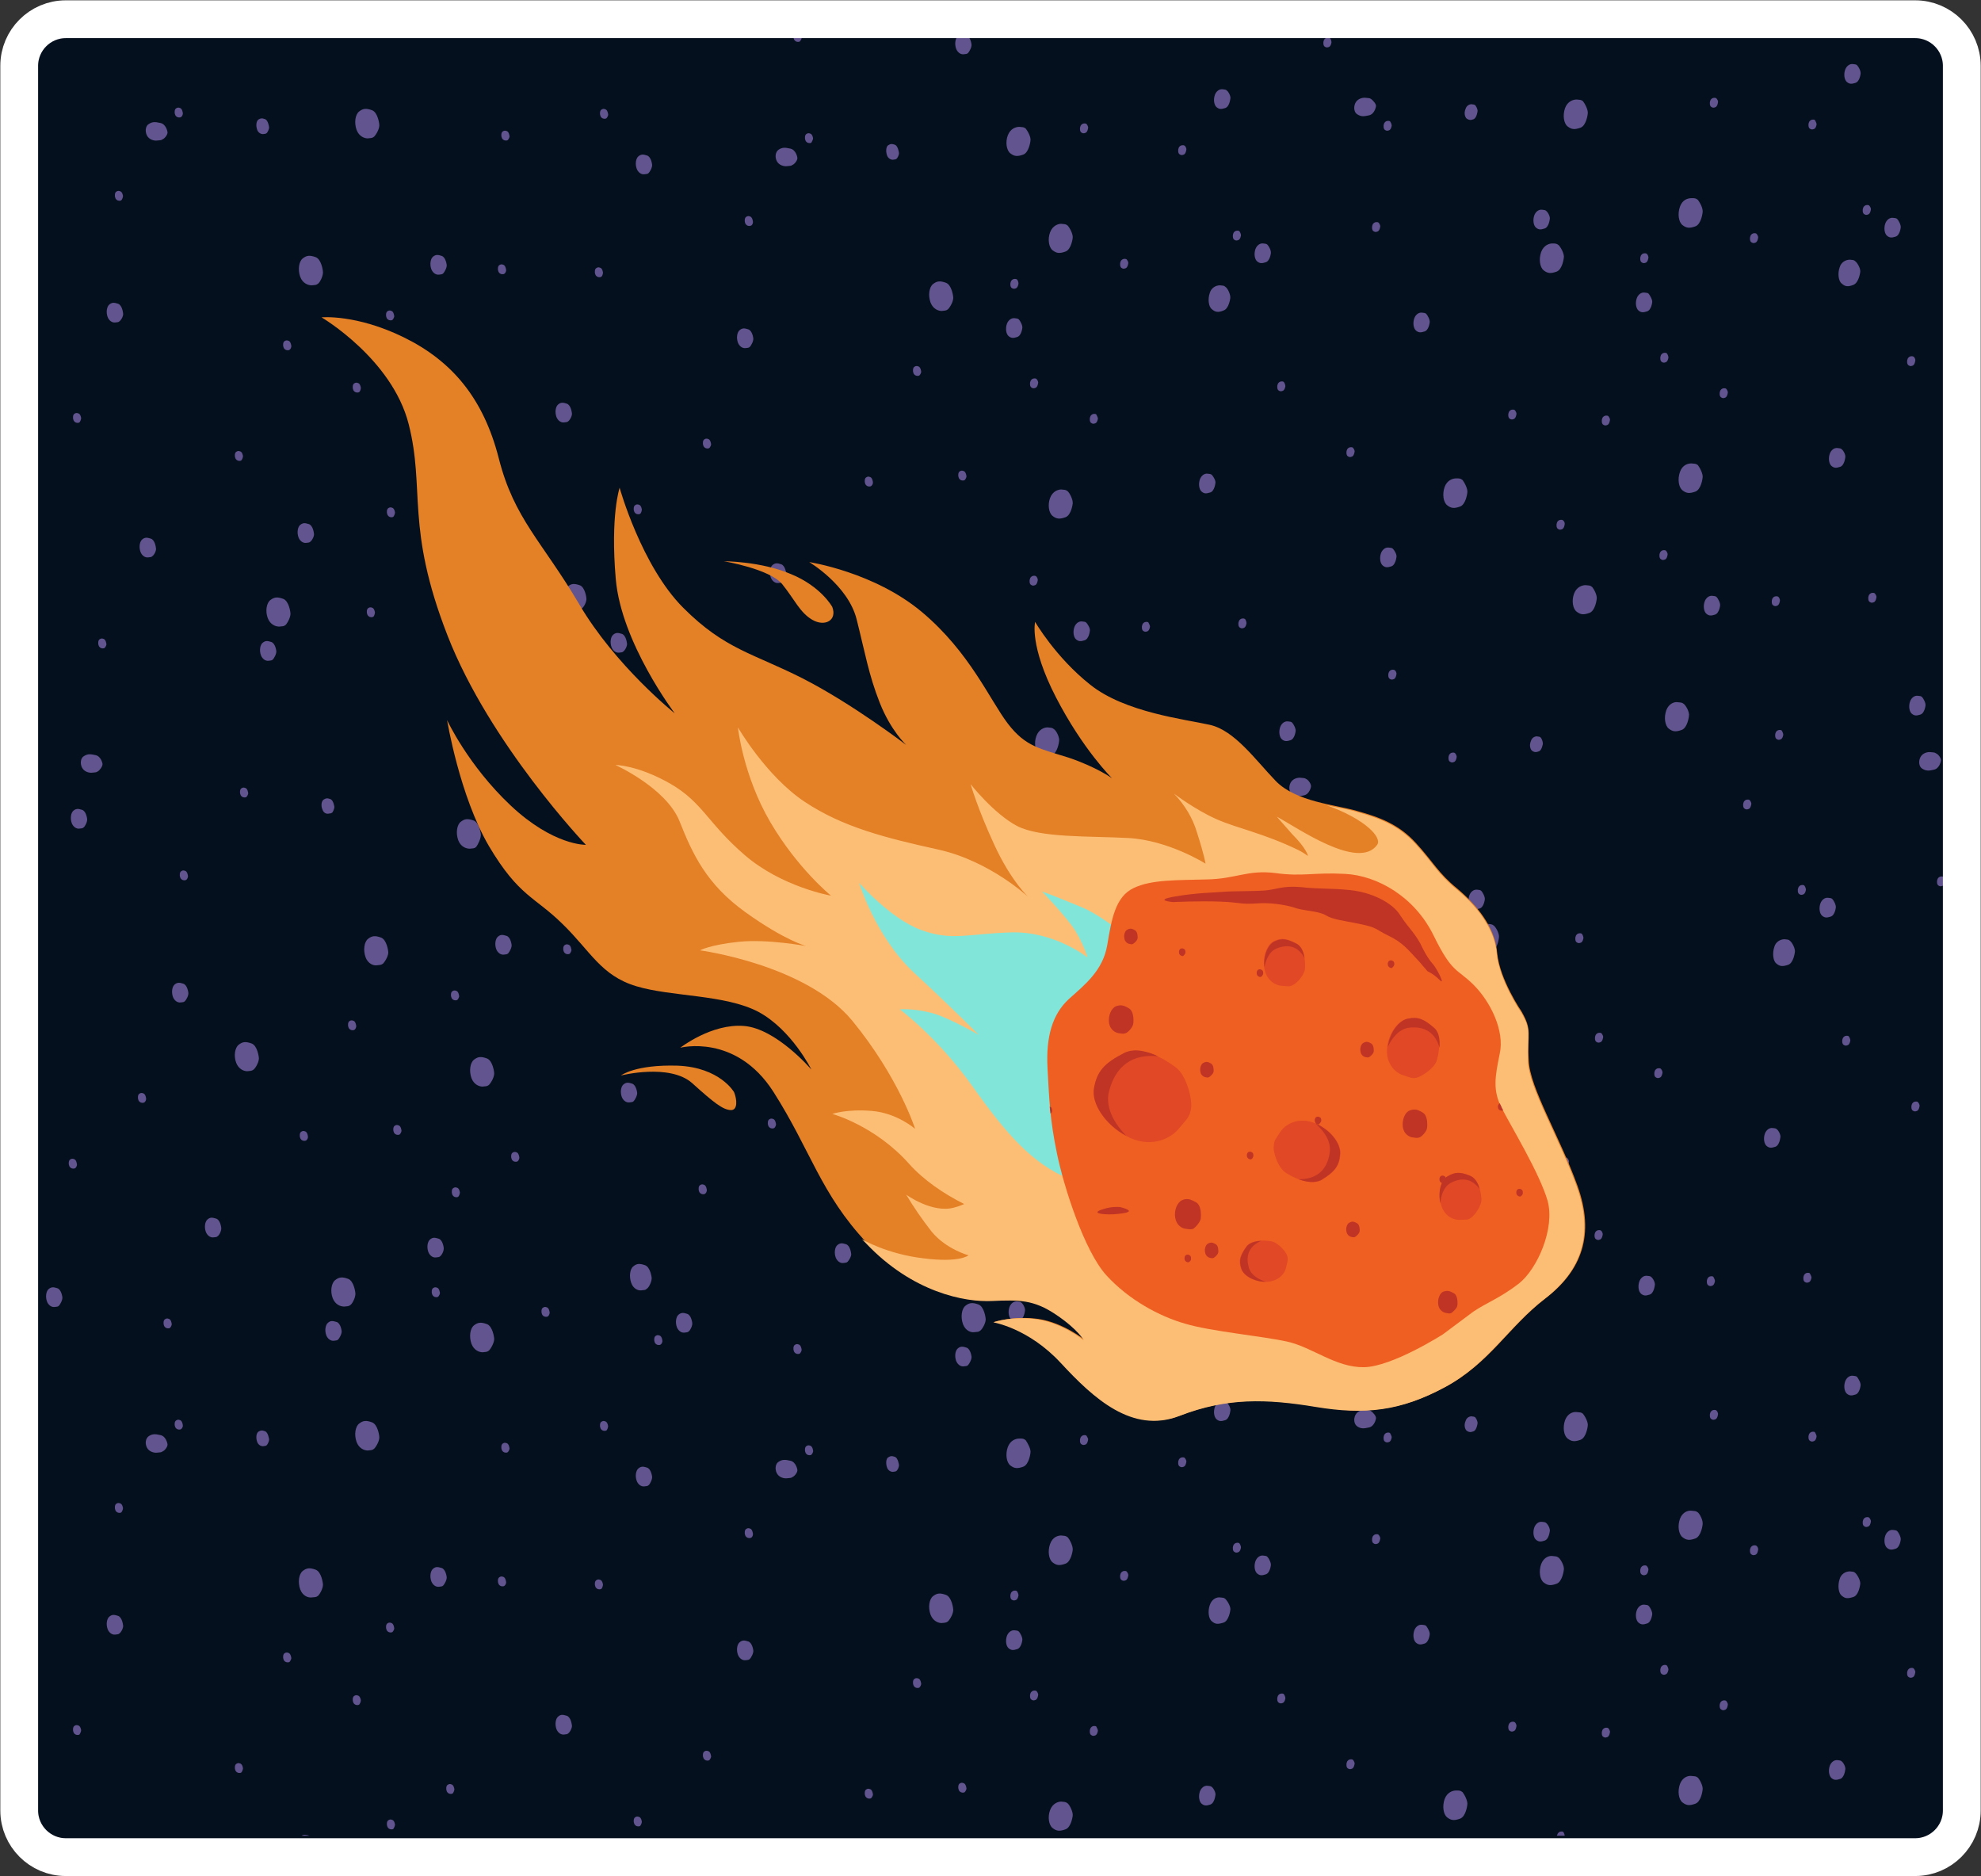 <?xml version="1.0" encoding="utf-8"?>
<!-- Generator: Adobe Illustrator 25.0.0, SVG Export Plug-In . SVG Version: 6.00 Build 0)  -->
<svg version="1.1" id="Layer_1" xmlns="http://www.w3.org/2000/svg" xmlns:xlink="http://www.w3.org/1999/xlink" x="0px" y="0px"
	 viewBox="0 0 463.9 439.3" style="enable-background:new 0 0 463.9 439.3;" xml:space="preserve">
<rect x="0" y="0" width="463.9" height="439.3" fill="#333333" stroke="none"/>
<style type="text/css">
	.st0{fill:#05101F;}
	.st1{fill-rule:evenodd;clip-rule:evenodd;fill:#62558F;}
	.st2{fill-rule:evenodd;clip-rule:evenodd;fill:#E48026;}
	.st3{fill-rule:evenodd;clip-rule:evenodd;fill:#FCBE75;}
	.st4{fill-rule:evenodd;clip-rule:evenodd;fill:#81E6D9;}
	.st5{fill-rule:evenodd;clip-rule:evenodd;fill:#F05F22;}
	.st6{fill-rule:evenodd;clip-rule:evenodd;fill:#E14825;}
	.st7{fill-rule:evenodd;clip-rule:evenodd;fill:#BF3425;}
	.st8{fill:none;stroke:#FFFFFF;stroke-width:8.851;stroke-miterlimit:10;}
</style>
<rect x="5.4" y="5.5" class="st0" width="451.4" height="425.3"/>
<path class="st1" d="M78.3,188.9c0,0-0.2-1.5-0.9-1.8c-0.8-0.3-1.1-0.2-1.6,0.1s-0.7,1.4-0.3,2.3c0.2,0.7,0.8,1.1,1.4,1
	c0.4-0.1,0.5,0,0.8-0.2C77.9,190.3,78.3,189.4,78.3,188.9z M456.8,281.6v4.4c-0.2-0.1-0.4-0.2-0.6-0.3c-0.6-0.5-0.8-1.8-0.4-2.9
	C455.9,282.3,456.3,281.9,456.8,281.6L456.8,281.6z M366.4,429.8h-1.8c0-0.1,0-0.2,0.1-0.3c0.1-0.4,0.5-0.7,0.9-0.7
	c0.3,0,0.3,0,0.5,0.1C366.3,429.3,366.4,429.5,366.4,429.8L366.4,429.8z M72.5,429.8h-1.9C71.1,429.5,71.6,429.5,72.5,429.8
	L72.5,429.8z M5.1,340.1v-0.3C5.2,339.9,5.2,340,5.1,340.1z M5.1,32.9v-0.3C5.2,32.7,5.2,32.8,5.1,32.9z M361.3,174.1
	c0,0-0.2,1.5-0.9,1.8c-0.8,0.3-1.1,0.2-1.6-0.1c-0.5-0.4-0.7-1.4-0.3-2.3c0.2-0.7,0.8-1.1,1.4-1.1c0.4,0.1,0.5,0,0.8,0.2
	S361.3,173.6,361.3,174.1z M373.9,140.3c0,0-0.3,2.7-1.7,3.2s-2.1,0.4-3-0.3c-0.9-0.7-1.2-2.6-0.6-4.2c0.6-1.6,1.9-2,2.7-2
	c0.8,0.1,1,0,1.5,0.4C373.2,137.8,374.1,139.4,373.9,140.3L373.9,140.3z M366.2,60.4c0,0-0.3,2.7-1.7,3.2s-2.1,0.4-3-0.3
	c-0.9-0.7-1.2-2.6-0.6-4.3c0.6-1.6,1.9-2,2.6-2s1,0,1.5,0.4C365.5,57.9,366.4,59.5,366.2,60.4L366.2,60.4z M362.9,51.4
	c0,0-0.2,1.8-1.2,2.1c-0.9,0.3-1.4,0.3-2-0.2s-0.8-1.8-0.4-2.9c0.3-0.8,1-1.4,1.8-1.3c0.5,0.1,0.7,0,1,0.3
	C362.5,49.7,363.1,50.8,362.9,51.4L362.9,51.4z M334.8,75.5c0,0-0.2,1.8-1.2,2.1c-0.9,0.3-1.4,0.3-2-0.2s-0.8-1.8-0.4-2.9
	c0.3-0.8,1-1.4,1.8-1.3c0.5,0.1,0.7,0,1,0.3S334.9,74.9,334.8,75.5L334.8,75.5z M322.2,25c0,0-0.3,1.7-1.6,2
	c-1.3,0.3-1.9,0.3-2.7-0.2c-0.8-0.4-1-1.7-0.5-2.7c0.5-1,1.7-1.3,2.4-1.2s0.9,0,1.3,0.3S322.4,24.4,322.2,25L322.2,25z M239.4,76.8
	c0,0-0.2,1.8-1.2,2.1c-0.9,0.3-1.4,0.3-2-0.2c-0.6-0.5-0.8-1.8-0.4-2.9c0.3-0.8,1-1.4,1.8-1.3c0.5,0.1,0.7,0,1,0.3
	C238.9,75.1,239.5,76.2,239.4,76.8L239.4,76.8z M243.1,89.7c0,0-0.1,0.9-0.6,1.1c-0.5,0.2-0.7,0.1-1-0.1c-0.3-0.2-0.4-0.9-0.2-1.4
	c0.1-0.4,0.5-0.7,0.9-0.7c0.3,0,0.3,0,0.5,0.1C242.9,88.9,243.2,89.4,243.1,89.7L243.1,89.7z M238.5,66.4c0,0-0.1,0.9-0.6,1.1
	c-0.5,0.2-0.7,0.1-1-0.1c-0.3-0.2-0.4-0.9-0.2-1.4c0.1-0.4,0.5-0.7,0.9-0.7c0.3,0,0.3,0,0.5,0.1C238.3,65.5,238.5,66,238.5,66.4
	L238.5,66.4z M355.1,97c0,0-0.1,0.9-0.6,1.1c-0.5,0.2-0.7,0.1-1-0.1c-0.3-0.2-0.4-0.9-0.2-1.4c0.1-0.4,0.5-0.7,0.9-0.7
	c0.3,0,0.3,0,0.5,0.1C354.9,96.2,355.2,96.7,355.1,97z M377,98.4c0,0-0.1,0.9-0.6,1.1c-0.5,0.2-0.7,0.1-1-0.1
	c-0.3-0.2-0.4-0.9-0.2-1.4c0.1-0.4,0.5-0.7,0.9-0.7c0.3,0,0.3,0,0.5,0.1C376.8,97.6,377.1,98.1,377,98.4z M366.4,122.8
	c0,0-0.1,0.9-0.6,1.1c-0.5,0.2-0.7,0.1-1-0.1c-0.3-0.2-0.4-0.9-0.2-1.4c0.1-0.4,0.5-0.7,0.9-0.7c0.3,0,0.3,0,0.5,0.1
	C366.3,122,366.5,122.5,366.4,122.8L366.4,122.8z M284.6,113.2c0,0-0.2,1.8-1.2,2.1s-1.4,0.3-2-0.2c-0.6-0.5-0.8-1.8-0.4-2.9
	c0.3-0.8,1-1.4,1.8-1.3c0.5,0.1,0.7,0,1,0.3S284.8,112.6,284.6,113.2L284.6,113.2z M301,90.4c0,0-0.1,0.9-0.6,1.1s-0.7,0.1-1-0.1
	c-0.3-0.2-0.4-0.9-0.2-1.4c0.1-0.4,0.5-0.7,0.9-0.7c0.3,0,0.3,0,0.5,0.1C300.8,89.6,301,90.1,301,90.4z M269.3,146.7
	c0,0-0.1,0.9-0.6,1.1c-0.5,0.2-0.7,0.1-1-0.1c-0.3-0.2-0.4-0.9-0.2-1.4c0.1-0.4,0.5-0.7,0.9-0.7c0.3,0,0.3,0,0.5,0.1
	C269,145.9,269.3,146.4,269.3,146.7L269.3,146.7z M327,157.9c0,0-0.1,0.9-0.6,1.1c-0.5,0.2-0.7,0.1-1-0.1c-0.3-0.2-0.4-0.9-0.2-1.4
	c0.1-0.4,0.5-0.7,0.9-0.7c0.3,0,0.3,0,0.5,0.1C326.9,157.1,327.1,157.6,327,157.9z M243,135.9c0,0-0.1,0.9-0.6,1.1
	c-0.5,0.2-0.7,0.1-1-0.1c-0.3-0.2-0.4-0.9-0.2-1.4c0.1-0.4,0.5-0.7,0.9-0.7c0.3,0,0.3,0,0.5,0.1C242.8,135,243.1,135.6,243,135.9
	L243,135.9z M290.6,55.1c0,0-0.1,0.9-0.6,1.1c-0.5,0.2-0.7,0.1-1-0.1c-0.3-0.2-0.4-0.9-0.2-1.4c0.1-0.4,0.5-0.7,0.9-0.7
	c0.3,0,0.3,0,0.5,0.1C290.4,54.3,290.6,54.8,290.6,55.1L290.6,55.1z M323.2,53.1c0,0-0.1,0.9-0.6,1.1c-0.5,0.2-0.7,0.1-1-0.1
	c-0.3-0.2-0.4-0.9-0.2-1.4c0.1-0.4,0.5-0.7,0.9-0.7c0.3,0,0.3,0,0.5,0.1C323,52.3,323.3,52.8,323.2,53.1L323.2,53.1z M255.2,147.8
	c0,0-0.2,1.8-1.2,2.1c-0.9,0.3-1.4,0.3-2-0.2c-0.6-0.5-0.8-1.8-0.4-2.9c0.3-0.8,1-1.4,1.8-1.3c0.5,0.1,0.7,0,1,0.3
	S255.4,147.2,255.2,147.8L255.2,147.8z M303.4,171.2c0,0-0.2,1.8-1.2,2.1c-0.9,0.3-1.4,0.3-2-0.2c-0.6-0.5-0.8-1.8-0.4-2.9
	c0.3-0.8,1-1.4,1.8-1.3c0.5,0.1,0.7,0,1,0.3C302.9,169.5,303.5,170.6,303.4,171.2L303.4,171.2z M327,130.5c0,0-0.2,1.8-1.2,2.1
	c-0.9,0.3-1.4,0.3-2-0.2c-0.6-0.5-0.8-1.8-0.4-2.9c0.3-0.8,1-1.4,1.8-1.3c0.5,0.1,0.7,0,1,0.3S327.2,129.9,327,130.5L327,130.5z
	 M277.8,35.1c0,0-0.1,0.9-0.6,1.1s-0.7,0.1-1-0.1c-0.3-0.2-0.4-0.9-0.2-1.4c0.1-0.4,0.5-0.7,0.9-0.7c0.3,0,0.3,0,0.5,0.1
	C277.6,34.2,277.9,34.8,277.8,35.1z M257.1,98c0,0-0.1,0.9-0.6,1.1c-0.5,0.2-0.7,0.1-1-0.1c-0.3-0.2-0.4-0.9-0.2-1.4
	c0.1-0.4,0.5-0.7,0.9-0.7c0.3,0,0.3,0,0.5,0.1C256.8,97.2,257.1,97.7,257.1,98L257.1,98z M317.2,105.8c0,0-0.1,0.9-0.6,1.1
	c-0.5,0.2-0.7,0.1-1-0.1c-0.3-0.2-0.4-0.9-0.2-1.4c0.1-0.4,0.5-0.7,0.9-0.7c0.3,0,0.3,0,0.5,0.1C317,105,317.3,105.5,317.2,105.8
	L317.2,105.8z M291.9,145.9c0,0-0.1,0.9-0.6,1.1c-0.5,0.2-0.7,0.1-1-0.1c-0.3-0.2-0.4-0.9-0.2-1.4c0.1-0.4,0.5-0.7,0.9-0.7
	c0.3,0,0.3,0,0.5,0.1S291.9,145.6,291.9,145.9z M270,178c0,0-0.1,0.9-0.6,1.1c-0.5,0.2-0.7,0.1-1-0.1c-0.3-0.2-0.4-0.9-0.2-1.4
	c0.1-0.4,0.5-0.7,0.9-0.7c0.3,0,0.3,0,0.5,0.1C269.8,177.1,270.1,177.7,270,178z M341.1,177.3c0,0-0.1,0.9-0.6,1.1s-0.7,0.1-1-0.1
	c-0.3-0.2-0.4-0.9-0.2-1.4c0.1-0.4,0.5-0.7,0.9-0.7c0.3,0,0.3,0,0.5,0.1C340.9,176.5,341.2,177,341.1,177.3z M297.6,59.3
	c0,0-0.2,1.8-1.2,2.1c-0.9,0.3-1.4,0.3-2-0.2c-0.6-0.5-0.8-1.8-0.4-2.9c0.3-0.8,1-1.4,1.8-1.3c0.5,0.1,0.7,0,1,0.3
	C297.1,57.6,297.7,58.6,297.6,59.3L297.6,59.3z M288.1,69.8c0,0-0.3,2.5-1.6,2.9c-1.2,0.5-1.9,0.4-2.7-0.3c-0.8-0.6-1-2.4-0.5-3.8
	c0.3-1.1,1.3-1.8,2.4-1.8c0.7,0.1,0.9,0,1.3,0.4C287.5,67.5,288.2,69,288.1,69.8L288.1,69.8z M346,26.1c0,0-0.2,1.5-0.9,1.8
	s-1.1,0.2-1.6-0.1c-0.5-0.4-0.7-1.4-0.3-2.3c0.2-0.7,0.8-1.1,1.4-1.1c0.4,0.1,0.5,0,0.8,0.2C345.6,24.7,346.1,25.6,346,26.1z
	 M311.8,9.9c0,0-0.1,0.9-0.6,1.1c-0.5,0.2-0.7,0.1-1-0.1c-0.3-0.2-0.4-0.9-0.2-1.4c0.1-0.4,0.5-0.7,0.9-0.7c0.3,0,0.3,0,0.5,0.1
	S311.8,9.6,311.8,9.9z M288.1,23.2c0,0-0.2,1.8-1.2,2.1c-0.9,0.3-1.4,0.3-2-0.2s-0.8-1.8-0.4-2.9c0.3-0.8,1-1.4,1.8-1.3
	c0.5,0.1,0.7,0,1,0.3C287.7,21.5,288.3,22.6,288.1,23.2L288.1,23.2z M254.8,30c0,0-0.1,0.9-0.6,1.1c-0.5,0.2-0.7,0.1-1-0.1
	c-0.3-0.2-0.4-0.9-0.2-1.4c0.1-0.4,0.5-0.7,0.9-0.7c0.3,0,0.3,0,0.5,0.1C254.5,29.1,254.9,29.6,254.8,30L254.8,30z M325.9,29.4
	c0,0-0.1,0.9-0.6,1.1c-0.5,0.2-0.7,0.1-1-0.1c-0.3-0.2-0.4-0.9-0.2-1.4c0.1-0.4,0.5-0.7,0.9-0.7c0.3,0,0.3,0,0.5,0.1
	C325.6,28.5,325.9,29,325.9,29.4z M264.2,61.7c0,0-0.1,0.9-0.6,1.1c-0.5,0.2-0.7,0.1-1-0.1c-0.3-0.2-0.4-0.9-0.2-1.4
	c0.1-0.4,0.5-0.7,0.9-0.7c0.3,0,0.3,0,0.5,0.1C264,60.9,264.3,61.4,264.2,61.7L264.2,61.7z M241.3,33c0,0-0.3,2.7-1.7,3.2
	s-2.1,0.4-3-0.3c-0.9-0.7-1.2-2.6-0.6-4.2c0.6-1.6,1.9-2,2.7-2c0.8,0.1,1,0,1.5,0.4C240.6,30.6,241.5,32.1,241.3,33L241.3,33z
	 M251.2,55.7c0,0-0.3,2.7-1.7,3.2c-1.4,0.5-2.1,0.4-3-0.3c-0.9-0.7-1.2-2.6-0.6-4.2c0.6-1.6,1.9-2,2.6-2c0.8,0.1,1,0,1.5,0.4
	C250.5,53.3,251.3,54.8,251.2,55.7L251.2,55.7z M251.2,117.9c0,0-0.3,2.7-1.7,3.2c-1.4,0.5-2.1,0.4-3-0.3c-0.9-0.7-1.2-2.6-0.6-4.2
	s1.9-2,2.6-2c0.8,0.1,1,0,1.5,0.4C250.5,115.4,251.3,117,251.2,117.9L251.2,117.9z M248,173.6c0,0-0.3,2.7-1.7,3.2
	c-1.4,0.5-2.1,0.4-3-0.3s-1.2-2.6-0.6-4.2c0.6-1.6,1.9-2,2.6-2c0.7,0.1,1,0,1.5,0.4C247.4,171.1,248.2,172.7,248,173.6L248,173.6z
	 M343.6,115.4c0,0-0.3,2.7-1.7,3.2c-1.4,0.5-2.1,0.4-3-0.3c-0.9-0.7-1.2-2.6-0.6-4.3c0.6-1.6,1.9-2,2.7-2s1,0,1.5,0.4
	C342.9,112.9,343.8,114.5,343.6,115.4L343.6,115.4z M386.9,70.8c0,0-0.2,1.8-1.2,2.1c-0.9,0.3-1.4,0.3-2-0.2
	c-0.6-0.5-0.8-1.8-0.4-2.9c0.3-0.8,1-1.4,1.8-1.3c0.5,0.1,0.7,0,1,0.3C386.4,69.2,387,70.2,386.9,70.8L386.9,70.8z M390.7,83.7
	c0,0-0.1,0.9-0.6,1.1c-0.5,0.2-0.7,0.1-1-0.1c-0.3-0.2-0.4-0.9-0.2-1.4c0.1-0.4,0.5-0.7,0.9-0.7c0.3,0,0.3,0,0.5,0.1
	C390.5,82.9,390.7,83.4,390.7,83.7z M386,60.4c0,0-0.1,0.9-0.6,1.1c-0.5,0.2-0.7,0.1-1-0.1c-0.3-0.2-0.4-0.9-0.2-1.4
	c0.1-0.4,0.5-0.7,0.9-0.7c0.3,0,0.3,0,0.5,0.1C385.8,59.5,386.1,60.1,386,60.4z M432.1,107.2c0,0-0.2,1.8-1.2,2.1
	c-0.9,0.3-1.4,0.3-2-0.2c-0.6-0.5-0.8-1.8-0.4-2.9c0.3-0.8,1-1.4,1.8-1.3c0.5,0.1,0.7,0,1,0.3C431.7,105.5,432.3,106.6,432.1,107.2
	L432.1,107.2z M448.5,84.5c0,0-0.1,0.9-0.6,1.1s-0.7,0.1-1-0.1c-0.3-0.2-0.4-0.9-0.2-1.4c0.1-0.4,0.5-0.7,0.9-0.7
	c0.3,0,0.3,0,0.5,0.1C448.3,83.6,448.6,84.1,448.5,84.5z M416.8,140.7c0,0-0.1,0.9-0.6,1.1c-0.5,0.2-0.7,0.1-1-0.1
	c-0.3-0.2-0.4-0.9-0.2-1.4c0.1-0.4,0.5-0.7,0.9-0.7c0.3,0,0.3,0,0.5,0.1S416.9,140.4,416.8,140.7z M390.5,129.9c0,0-0.1,0.9-0.6,1.1
	c-0.5,0.2-0.7,0.1-1-0.1c-0.3-0.2-0.4-0.9-0.2-1.4c0.1-0.4,0.5-0.7,0.9-0.7c0.3,0,0.3,0,0.5,0.1
	C390.3,129.1,390.6,129.6,390.5,129.9L390.5,129.9z M438.1,49.1c0,0-0.1,0.9-0.6,1.1c-0.5,0.2-0.7,0.1-1-0.1
	c-0.3-0.2-0.4-0.9-0.2-1.4c0.1-0.4,0.5-0.7,0.9-0.7c0.3,0,0.3,0,0.5,0.1C437.9,48.3,438.2,48.8,438.1,49.1L438.1,49.1z M402.8,141.8
	c0,0-0.2,1.8-1.2,2.1c-0.9,0.3-1.4,0.3-2-0.2s-0.8-1.8-0.4-2.9c0.3-0.8,1-1.4,1.8-1.3c0.5,0.1,0.7,0,1,0.3S402.9,141.2,402.8,141.8
	L402.8,141.8z M450.9,165.2c0,0-0.2,1.8-1.2,2.1c-0.9,0.3-1.4,0.3-2-0.2c-0.6-0.5-0.8-1.8-0.4-2.9c0.3-0.8,1-1.4,1.8-1.3
	c0.5,0.1,0.7,0,1,0.3C450.4,163.5,451,164.6,450.9,165.2L450.9,165.2z M425.4,29.1c0,0-0.1,0.9-0.6,1.1c-0.5,0.2-0.7,0.1-1-0.1
	c-0.3-0.2-0.4-0.9-0.2-1.4c0.1-0.4,0.5-0.7,0.9-0.7c0.3,0,0.3,0,0.5,0.1C425.1,28.3,425.4,28.8,425.4,29.1z M404.6,92
	c0,0-0.1,0.9-0.6,1.1c-0.5,0.2-0.7,0.1-1-0.1c-0.3-0.2-0.4-0.9-0.2-1.4c0.1-0.4,0.5-0.7,0.9-0.7c0.3,0,0.3,0,0.5,0.1
	C404.4,91.2,404.7,91.7,404.6,92z M439.4,139.9c0,0-0.1,0.9-0.6,1.1c-0.5,0.2-0.7,0.1-1-0.1c-0.3-0.2-0.4-0.9-0.2-1.4
	c0.1-0.4,0.5-0.7,0.9-0.7c0.3,0,0.3,0,0.5,0.1C439.2,139.1,439.5,139.6,439.4,139.9L439.4,139.9z M417.6,172c0,0-0.1,0.9-0.6,1.1
	c-0.5,0.2-0.7,0.1-1-0.1c-0.3-0.2-0.4-0.9-0.2-1.4c0.1-0.4,0.5-0.7,0.9-0.7c0.3,0,0.3,0,0.5,0.1C417.3,171.1,417.6,171.7,417.6,172z
	 M445.1,53.3c0,0-0.2,1.8-1.2,2.1c-0.9,0.3-1.4,0.3-2-0.2c-0.6-0.5-0.8-1.8-0.4-2.9c0.3-0.8,1-1.4,1.8-1.3c0.5,0.1,0.7,0,1,0.3
	C444.6,51.6,445.2,52.7,445.1,53.3L445.1,53.3z M435.6,63.8c0,0-0.3,2.4-1.6,2.9c-1.3,0.5-1.9,0.4-2.7-0.3c-0.8-0.6-1-2.4-0.5-3.8
	c0.3-1.1,1.3-1.8,2.4-1.8c0.7,0.1,0.9,0,1.3,0.4C435,61.6,435.8,63,435.6,63.8L435.6,63.8z M435.7,17.3c0,0-0.2,1.8-1.2,2.1
	c-0.9,0.3-1.4,0.3-2-0.2s-0.8-1.8-0.4-2.9c0.3-0.8,1-1.4,1.8-1.3c0.5,0.1,0.7,0,1,0.3C435.2,15.6,435.8,16.6,435.7,17.3L435.7,17.3z
	 M402.3,24c0,0-0.1,0.9-0.6,1.1s-0.7,0.1-1-0.1c-0.3-0.2-0.4-0.9-0.2-1.4c0.1-0.4,0.5-0.7,0.9-0.7c0.3,0,0.3,0,0.5,0.1
	C402.1,23.2,402.4,23.6,402.3,24z M411.7,55.7c0,0-0.1,0.9-0.6,1.1c-0.5,0.2-0.7,0.1-1-0.1c-0.3-0.2-0.4-0.9-0.2-1.4
	c0.1-0.4,0.5-0.7,0.9-0.7c0.3,0,0.3,0,0.5,0.1C411.5,54.9,411.8,55.4,411.7,55.7z M371.8,26.7c0,0-0.3,2.7-1.7,3.2
	c-1.4,0.5-2.1,0.4-3-0.3c-0.9-0.7-1.2-2.6-0.6-4.3c0.6-1.6,1.9-2,2.7-2c0.8,0.1,1,0,1.5,0.4C371.1,24.2,372,25.8,371.8,26.7
	L371.8,26.7z M398.7,49.8c0,0-0.3,2.7-1.7,3.2c-1.4,0.5-2.1,0.4-3-0.3c-0.9-0.7-1.2-2.6-0.6-4.3s1.9-2,2.7-2s1,0,1.5,0.4
	C398,47.3,398.9,48.8,398.7,49.8L398.7,49.8z M398.7,111.9c0,0-0.3,2.7-1.7,3.2c-1.4,0.5-2.1,0.4-3-0.3c-0.9-0.7-1.2-2.6-0.6-4.3
	s1.9-2,2.7-2c0.8,0.1,1,0,1.5,0.4C398,109.4,398.9,111,398.7,111.9L398.7,111.9z M395.5,167.7c0,0-0.3,2.7-1.7,3.2s-2.1,0.4-3-0.3
	c-0.9-0.7-1.2-2.6-0.6-4.3c0.6-1.6,1.9-2,2.6-1.9c0.7,0.1,1,0,1.5,0.4C394.8,165.2,395.7,166.7,395.5,167.7L395.5,167.7z M39.2,30.8
	c0,0-0.3-1.7-1.6-2c-1.3-0.3-1.9-0.3-2.7,0.2c-0.8,0.4-1,1.7-0.5,2.7c0.5,1,1.7,1.3,2.4,1.2c0.7-0.1,0.9,0,1.3-0.3
	C38.6,32.4,39.4,31.4,39.2,30.8L39.2,30.8z M63,29.7c0,0-0.2-1.5-0.9-1.8c-0.8-0.3-1.1-0.2-1.6,0.1c-0.5,0.4-0.6,1.4-0.3,2.3
	c0.2,0.7,0.8,1.1,1.4,1.1c0.4-0.1,0.5,0,0.8-0.2C62.6,31.1,63.1,30.2,63,29.7L63,29.7z M75.6,63.4c0,0-0.3-2.7-1.7-3.2
	c-1.4-0.5-2.1-0.4-3,0.3c-0.9,0.7-1.2,2.6-0.6,4.3c0.6,1.6,1.9,2,2.7,2c0.8-0.1,1,0,1.5-0.4S75.8,64.4,75.6,63.4L75.6,63.4z
	 M68,143.4c0,0-0.3-2.7-1.7-3.2s-2.1-0.4-3,0.3c-0.9,0.7-1.2,2.6-0.6,4.2c0.6,1.6,1.9,2,2.7,2c0.8-0.1,1,0,1.5-0.4
	C67.3,145.9,68.2,144.3,68,143.4L68,143.4z M64.7,152.4c0,0-0.2-1.8-1.2-2.1c-0.9-0.3-1.4-0.3-2,0.2c-0.6,0.5-0.8,1.8-0.4,2.9
	c0.3,0.8,1,1.4,1.8,1.3c0.5-0.1,0.7,0,1-0.3C64.2,154.1,64.8,153,64.7,152.4L64.7,152.4z M36.5,128.2c0,0-0.2-1.8-1.2-2.1
	c-0.9-0.3-1.4-0.3-2,0.2c-0.6,0.5-0.8,1.8-0.4,2.9c0.3,0.8,1,1.4,1.8,1.3c0.5-0.1,0.7,0,1-0.3C36.1,129.9,36.7,128.9,36.5,128.2
	L36.5,128.2z M24,178.8c0,0-0.3-1.7-1.6-2c-1.3-0.3-1.9-0.3-2.7,0.2c-0.8,0.4-1,1.7-0.5,2.7c0.5,1,1.7,1.3,2.4,1.2
	c0.7-0.1,0.9,0,1.3-0.3C23.3,180.4,24.1,179.4,24,178.8L24,178.8z M56.9,106.8c0,0-0.1-0.9-0.6-1.1c-0.5-0.2-0.7-0.1-1,0.1
	c-0.3,0.2-0.4,0.9-0.2,1.4c0.1,0.4,0.5,0.7,0.9,0.7c0.3,0,0.3,0,0.5-0.1C56.7,107.6,56.9,107.1,56.9,106.8L56.9,106.8z M84.5,90.8
	c0,0-0.1-0.9-0.6-1.1s-0.7-0.1-1,0.1c-0.3,0.2-0.4,0.9-0.2,1.4c0.1,0.4,0.5,0.7,0.9,0.7c0.3,0,0.3,0,0.5-0.1
	C84.3,91.7,84.5,91.2,84.5,90.8L84.5,90.8z M68.2,80.9c0,0-0.1-0.9-0.6-1.1c-0.5-0.2-0.7-0.1-1,0.1c-0.3,0.2-0.4,0.9-0.2,1.4
	c0.1,0.4,0.5,0.7,0.9,0.7c0.3,0,0.3,0,0.5-0.1S68.3,81.3,68.2,80.9z M28.8,45.9c0,0-0.1-0.9-0.6-1.1s-0.7-0.1-1,0.1
	c-0.3,0.2-0.4,0.9-0.2,1.4c0.1,0.4,0.5,0.7,0.9,0.7c0.3,0,0.3,0,0.5-0.1C28.6,46.7,28.8,46.2,28.8,45.9L28.8,45.9z M24.9,150.7
	c0,0-0.1-0.9-0.6-1.1s-0.7-0.1-1,0.1c-0.3,0.2-0.4,0.9-0.2,1.4c0.1,0.4,0.5,0.7,0.9,0.7c0.3,0,0.3,0,0.5-0.1
	C24.7,151.5,25,151,24.9,150.7z M28.8,73.2c0,0-0.2-1.8-1.2-2.1c-0.9-0.3-1.4-0.3-2,0.2c-0.6,0.5-0.8,1.8-0.4,2.9
	c0.3,0.8,1,1.4,1.8,1.3c0.5-0.1,0.7,0,1-0.3C28.4,74.9,29,73.9,28.8,73.2L28.8,73.2z M19,97.9c0,0-0.1-0.9-0.6-1.1
	c-0.5-0.2-0.7-0.1-1,0.1c-0.3,0.2-0.4,0.9-0.2,1.4c0.1,0.4,0.5,0.7,0.9,0.7c0.3,0,0.3,0,0.5-0.1C18.7,98.8,19,98.3,19,97.9L19,97.9z
	 M42.8,26.4c0,0-0.1-0.9-0.6-1.1c-0.5-0.2-0.7-0.1-1,0.1c-0.3,0.2-0.4,0.9-0.2,1.4c0.1,0.4,0.5,0.7,0.9,0.7c0.3,0,0.3,0,0.5-0.1
	S42.9,26.8,42.8,26.4L42.8,26.4z M227.5,10.4c0,0-0.2-1.8-1.2-2.1c-0.9-0.3-1.4-0.3-2,0.2c-0.6,0.5-0.8,1.8-0.4,2.9
	c0.3,0.8,1,1.4,1.8,1.3c0.5-0.1,0.7,0,1-0.3S227.6,11,227.5,10.4L227.5,10.4z M186.7,36.8c0,0-0.3-1.7-1.6-2
	c-1.3-0.3-1.9-0.3-2.7,0.2c-0.8,0.5-1,1.7-0.5,2.7c0.5,1,1.7,1.3,2.4,1.2c0.7-0.1,0.9,0,1.3-0.3C186.1,38.4,186.9,37.4,186.7,36.8z
	 M155.1,6.7c0,0-0.1-0.9-0.6-1.1c-0.5-0.2-0.7-0.1-1,0.1c-0.3,0.2-0.4,0.9-0.2,1.4c0.1,0.4,0.5,0.7,0.9,0.7c0.3,0,0.3,0,0.5-0.1
	S155.2,7,155.1,6.7L155.1,6.7z M187.7,8.7c0,0-0.1-0.9-0.6-1.1c-0.5-0.2-0.7-0.1-1,0.1c-0.3,0.2-0.4,0.9-0.2,1.4
	c0.1,0.4,0.5,0.7,0.9,0.7c0.3,0,0.3,0,0.5-0.1C187.5,9.5,187.8,9,187.7,8.7L187.7,8.7z M142.4,26.7c0,0-0.1-0.9-0.6-1.1
	s-0.7-0.1-1,0.1c-0.3,0.2-0.4,0.9-0.2,1.4c0.1,0.4,0.5,0.7,0.9,0.7c0.3,0,0.3,0,0.5-0.1C142.2,27.5,142.5,27,142.4,26.7z
	 M210.5,35.7c0,0-0.2-1.5-0.9-1.8c-0.8-0.3-1.1-0.2-1.6,0.1s-0.6,1.4-0.3,2.3c0.2,0.7,0.8,1.1,1.4,1.1c0.4-0.1,0.5,0,0.8-0.2
	S210.6,36.2,210.5,35.7z M223.2,69.4c0,0-0.3-2.7-1.7-3.2c-1.4-0.5-2.1-0.4-3,0.3c-0.9,0.7-1.2,2.6-0.6,4.3c0.6,1.6,1.9,2,2.6,2
	c0.7-0.1,1,0,1.5-0.4C222.5,71.9,223.4,70.4,223.2,69.4L223.2,69.4z M215.5,149.4c0,0-0.3-2.7-1.7-3.2s-2.1-0.4-3,0.3
	c-0.9,0.7-1.2,2.6-0.6,4.3c0.6,1.6,1.9,2,2.7,1.9c0.8-0.1,1,0,1.5-0.4C214.9,151.8,215.7,150.3,215.5,149.4L215.5,149.4z
	 M212.2,158.4c0,0-0.2-1.8-1.2-2.1c-0.9-0.3-1.4-0.3-2,0.2c-0.6,0.5-0.8,1.8-0.4,2.9c0.3,0.8,1,1.4,1.8,1.3c0.5-0.1,0.7,0,1-0.3
	C211.8,160.1,212.4,159,212.2,158.4L212.2,158.4z M184.1,134.2c0,0-0.2-1.8-1.2-2.1c-0.9-0.3-1.4-0.3-2,0.2
	c-0.6,0.5-0.8,1.8-0.4,2.9c0.3,0.8,1,1.4,1.8,1.3c0.5-0.1,0.7,0,1-0.3S184.2,134.9,184.1,134.2L184.1,134.2z M171.5,184.8
	c0,0-0.3-1.7-1.6-2s-1.9-0.3-2.7,0.2c-0.8,0.4-1,1.7-0.5,2.7c0.5,1,1.7,1.3,2.4,1.2c0.7-0.1,0.9,0,1.3-0.3
	C170.9,186.4,171.7,185.4,171.5,184.8L171.5,184.8z M73.5,124.8c0,0-0.2-1.8-1.2-2.1c-0.9-0.3-1.4-0.3-2,0.2s-0.8,1.8-0.4,2.9
	c0.3,0.8,1,1.4,1.8,1.3c0.5-0.1,0.7,0,1-0.3C73.1,126.5,73.7,125.4,73.5,124.8L73.5,124.8z M92.5,120c0,0-0.1-0.9-0.6-1.1
	c-0.5-0.2-0.7-0.1-1,0.1c-0.3,0.2-0.4,0.9-0.2,1.4c0.1,0.4,0.5,0.7,0.9,0.7c0.3,0,0.3,0,0.5-0.1C92.2,120.9,92.5,120.4,92.5,120z
	 M87.8,143.4c0,0-0.1-0.9-0.6-1.1c-0.5-0.2-0.7-0.1-1,0.1c-0.3,0.2-0.4,0.9-0.2,1.4c0.1,0.4,0.5,0.7,0.9,0.7c0.3,0,0.3,0,0.5-0.1
	S87.8,143.7,87.8,143.4z M204.4,112.8c0,0-0.1-0.9-0.6-1.1c-0.5-0.2-0.7-0.1-1,0.1c-0.3,0.2-0.4,0.9-0.2,1.4
	c0.1,0.4,0.5,0.7,0.9,0.7c0.3,0,0.3,0,0.5-0.1C204.3,113.6,204.5,113.1,204.4,112.8L204.4,112.8z M226.3,111.4c0,0-0.1-0.9-0.6-1.1
	c-0.5-0.2-0.7-0.1-1,0.1c-0.3,0.2-0.4,0.9-0.2,1.4c0.1,0.4,0.5,0.7,0.9,0.7c0.3,0,0.3,0,0.5-0.1
	C226.1,112.2,226.4,111.7,226.3,111.4L226.3,111.4z M215.7,86.9c0,0-0.1-0.9-0.6-1.1c-0.5-0.2-0.7-0.1-1,0.1
	c-0.3,0.2-0.4,0.9-0.2,1.4c0.1,0.4,0.5,0.7,0.9,0.7c0.3,0,0.3,0,0.5-0.1C215.5,87.7,215.8,87.2,215.7,86.9L215.7,86.9z M133.9,96.6
	c0,0-0.2-1.8-1.2-2.1c-0.9-0.3-1.4-0.3-2,0.2c-0.6,0.5-0.8,1.8-0.4,2.9c0.3,0.8,1,1.4,1.8,1.3c0.5-0.1,0.7,0,1-0.3
	C133.5,98.3,134.1,97.2,133.9,96.6L133.9,96.6z M150.3,119.3c0,0-0.1-0.9-0.6-1.1c-0.5-0.2-0.7-0.1-1,0.1c-0.3,0.2-0.4,0.9-0.2,1.4
	c0.1,0.4,0.5,0.7,0.9,0.7c0.3,0,0.3,0,0.5-0.1C150.1,120.2,150.3,119.6,150.3,119.3L150.3,119.3z M118.5,63.1c0,0-0.1-0.9-0.6-1.1
	c-0.5-0.2-0.7-0.1-1,0.1c-0.3,0.2-0.4,0.9-0.2,1.4c0.1,0.4,0.5,0.7,0.9,0.7c0.3,0,0.3,0,0.5-0.1C118.4,63.9,118.6,63.4,118.5,63.1
	L118.5,63.1z M176.3,51.8c0,0-0.1-0.9-0.6-1.1s-0.7-0.1-1,0.1c-0.3,0.2-0.4,0.9-0.2,1.4c0.1,0.4,0.5,0.7,0.9,0.7
	c0.3,0,0.3,0,0.5-0.1C176.2,52.7,176.4,52.1,176.3,51.8L176.3,51.8z M92.3,73.9c0,0-0.1-0.9-0.6-1.1c-0.5-0.2-0.7-0.1-1,0.1
	c-0.3,0.2-0.4,0.9-0.2,1.4c0.1,0.4,0.5,0.7,0.9,0.7c0.3,0,0.3,0,0.5-0.1C92.1,74.7,92.4,74.2,92.3,73.9L92.3,73.9z M139.9,154.6
	c0,0-0.1-0.9-0.6-1.1c-0.5-0.2-0.7-0.1-1,0.1c-0.3,0.2-0.4,0.9-0.2,1.4c0.1,0.4,0.5,0.7,0.9,0.7c0.3,0,0.3,0,0.5-0.1
	S139.9,155,139.9,154.6L139.9,154.6z M172.5,156.6c0,0-0.1-0.9-0.6-1.1c-0.5-0.2-0.7-0.1-1,0.1c-0.3,0.2-0.4,0.9-0.2,1.4
	c0.1,0.4,0.5,0.7,0.9,0.7c0.3,0,0.3,0,0.5-0.1S172.5,157,172.5,156.6L172.5,156.6z M104.6,62c0,0-0.2-1.8-1.2-2.1
	c-0.9-0.3-1.4-0.3-2,0.2s-0.8,1.8-0.4,2.9c0.3,0.8,1,1.4,1.8,1.3c0.5-0.1,0.7,0,1-0.3S104.7,62.6,104.6,62L104.6,62z M152.7,38.5
	c0,0-0.2-1.8-1.2-2.1c-0.9-0.3-1.4-0.3-2,0.2s-0.8,1.8-0.4,2.9c0.3,0.8,1,1.4,1.8,1.3c0.5-0.1,0.7,0,1-0.3
	C152.2,40.2,152.8,39.2,152.7,38.5L152.7,38.5z M176.4,79.2c0,0-0.2-1.8-1.2-2.1c-0.9-0.3-1.4-0.3-2,0.2c-0.6,0.5-0.8,1.8-0.4,2.9
	c0.3,0.8,1,1.4,1.8,1.3c0.5-0.1,0.7,0,1-0.3C175.9,80.9,176.5,79.8,176.4,79.2L176.4,79.2z M127.1,174.7c0,0-0.1-0.9-0.6-1.1
	c-0.5-0.2-0.7-0.1-1,0.1c-0.3,0.2-0.4,0.9-0.2,1.4c0.1,0.4,0.5,0.7,0.9,0.7c0.3,0,0.3,0,0.5-0.1C126.9,175.5,127.2,175,127.1,174.7z
	 M106.4,111.7c0,0-0.1-0.9-0.6-1.1c-0.5-0.2-0.7-0.1-1,0.1c-0.3,0.2-0.4,0.9-0.2,1.4c0.1,0.4,0.5,0.7,0.9,0.7c0.3,0,0.3,0,0.5-0.1
	S106.4,112,106.4,111.7z M166.5,103.9c0,0-0.1-0.9-0.6-1.1c-0.5-0.2-0.7-0.1-1,0.1c-0.3,0.2-0.4,0.9-0.2,1.4
	c0.1,0.4,0.5,0.7,0.9,0.7c0.3,0,0.3,0,0.5-0.1C166.3,104.7,166.6,104.2,166.5,103.9L166.5,103.9z M141.2,63.8c0,0-0.1-0.9-0.6-1.1
	s-0.7-0.1-1,0.1c-0.3,0.2-0.4,0.9-0.2,1.4c0.1,0.4,0.5,0.7,0.9,0.7c0.3,0,0.3,0,0.5-0.1C141,64.7,141.2,64.2,141.2,63.8L141.2,63.8z
	 M119.3,31.8c0,0-0.1-0.9-0.6-1.1c-0.5-0.2-0.7-0.1-1,0.1c-0.3,0.2-0.4,0.9-0.2,1.4c0.1,0.4,0.5,0.7,0.9,0.7c0.3,0,0.3,0,0.5-0.1
	C119.1,32.6,119.4,32.1,119.3,31.8L119.3,31.8z M190.4,32.4c0,0-0.1-0.9-0.6-1.1c-0.5-0.2-0.7-0.1-1,0.1c-0.3,0.2-0.4,0.9-0.2,1.4
	c0.1,0.4,0.5,0.7,0.9,0.7c0.3,0,0.3,0,0.5-0.1C190.1,33.2,190.4,32.7,190.4,32.4L190.4,32.4z M146.8,150.5c0,0-0.2-1.8-1.2-2.1
	c-0.9-0.3-1.4-0.3-2,0.2c-0.6,0.5-0.8,1.8-0.4,2.9c0.3,0.8,1,1.4,1.8,1.3c0.5-0.1,0.7,0,1-0.3C146.4,152.2,147,151.1,146.8,150.5
	L146.8,150.5z M137.3,139.9c0,0-0.3-2.5-1.6-2.9c-1.2-0.4-1.9-0.4-2.7,0.3c-0.8,0.6-1,2.4-0.5,3.8c0.5,1.5,1.7,1.8,2.4,1.8
	c0.7-0.1,0.9,0,1.3-0.4C136.7,142.2,137.5,140.8,137.3,139.9L137.3,139.9z M88.8,29c0,0-0.3-2.7-1.7-3.2c-1.4-0.5-2.1-0.4-3,0.3
	c-0.9,0.7-1.2,2.6-0.6,4.3c0.6,1.6,1.9,2,2.6,2c0.7-0.1,1,0,1.5-0.4C88.1,31.5,89,30,88.8,29L88.8,29z M366.2,367.6
	c0,0-0.3,2.7-1.7,3.2c-1.4,0.5-2.1,0.4-3-0.3c-0.9-0.7-1.2-2.6-0.6-4.3c0.6-1.6,1.9-2,2.6-1.9s1,0,1.5,0.4
	C365.5,365.1,366.4,366.7,366.2,367.6L366.2,367.6z M362.9,358.6c0,0-0.2,1.8-1.2,2.1c-0.9,0.3-1.4,0.3-2-0.2s-0.8-1.8-0.4-2.9
	c0.3-0.8,1-1.4,1.8-1.3c0.5,0.1,0.7,0,1,0.3C362.5,356.9,363.1,358,362.9,358.6L362.9,358.6z M334.8,382.7c0,0-0.2,1.8-1.2,2.1
	c-0.9,0.3-1.4,0.3-2-0.2c-0.6-0.5-0.8-1.8-0.4-2.9c0.3-0.8,1-1.4,1.8-1.3c0.5,0.1,0.7,0,1,0.3C334.3,381.1,334.9,382.1,334.8,382.7
	L334.8,382.7z M322.2,332.2c0,0-0.3,1.7-1.6,2s-1.9,0.3-2.7-0.2c-0.8-0.5-1-1.7-0.5-2.7c0.5-1,1.7-1.3,2.4-1.2s0.9,0,1.3,0.3
	S322.4,331.6,322.2,332.2L322.2,332.2z M239.4,384c0,0-0.2,1.8-1.2,2.1c-0.9,0.3-1.4,0.3-2-0.2c-0.6-0.5-0.8-1.8-0.4-2.9
	c0.3-0.8,1-1.4,1.8-1.3c0.5,0.1,0.7,0,1,0.3C238.9,382.3,239.5,383.4,239.4,384L239.4,384z M243.1,396.9c0,0-0.1,0.9-0.6,1.1
	c-0.5,0.2-0.7,0.1-1-0.1c-0.3-0.2-0.4-0.9-0.2-1.4c0.1-0.4,0.5-0.7,0.9-0.7c0.3,0,0.3,0,0.5,0.1
	C242.9,396.1,243.2,396.6,243.1,396.9L243.1,396.9z M238.5,373.5c0,0-0.1,0.9-0.6,1.1c-0.5,0.2-0.7,0.1-1-0.1
	c-0.3-0.2-0.4-0.9-0.2-1.4c0.1-0.4,0.5-0.7,0.9-0.7c0.3,0,0.3,0,0.5,0.1C238.3,372.7,238.5,373.2,238.5,373.5L238.5,373.5z
	 M355.1,404.2c0,0-0.1,0.9-0.6,1.1c-0.5,0.2-0.7,0.1-1-0.1c-0.3-0.2-0.4-0.9-0.2-1.4c0.1-0.4,0.5-0.7,0.9-0.7c0.3,0,0.3,0,0.5,0.1
	C354.9,403.3,355.2,403.9,355.1,404.2L355.1,404.2z M377,405.6c0,0-0.1,0.9-0.6,1.1c-0.5,0.2-0.7,0.1-1-0.1
	c-0.3-0.2-0.4-0.9-0.2-1.4c0.1-0.4,0.5-0.7,0.9-0.7c0.3,0,0.3,0,0.5,0.1C376.8,404.8,377.1,405.3,377,405.6L377,405.6z M284.6,420.4
	c0,0-0.2,1.8-1.2,2.1c-0.9,0.3-1.4,0.3-2-0.2s-0.8-1.8-0.4-2.9c0.3-0.8,1-1.4,1.8-1.3c0.5,0.1,0.7,0,1,0.3
	C284.2,418.7,284.8,419.8,284.6,420.4L284.6,420.4z M301,397.6c0,0-0.1,0.9-0.6,1.1c-0.5,0.2-0.7,0.1-1-0.1s-0.4-0.9-0.2-1.4
	c0.1-0.4,0.5-0.7,0.9-0.7c0.3,0,0.3,0,0.5,0.1C300.8,396.8,301,397.3,301,397.6z M290.6,362.3c0,0-0.1,0.9-0.6,1.1
	c-0.5,0.2-0.7,0.1-1-0.1c-0.3-0.2-0.4-0.9-0.2-1.4c0.1-0.4,0.5-0.7,0.9-0.7c0.3,0,0.3,0,0.5,0.1C290.4,361.5,290.6,362,290.6,362.3
	L290.6,362.3z M323.2,360.3c0,0-0.1,0.9-0.6,1.1c-0.5,0.2-0.7,0.1-1-0.1c-0.3-0.2-0.4-0.9-0.2-1.4c0.1-0.4,0.5-0.7,0.9-0.7
	c0.3,0,0.3,0,0.5,0.1C323,359.5,323.3,360,323.2,360.3L323.2,360.3z M277.8,342.3c0,0-0.1,0.9-0.6,1.1s-0.7,0.1-1-0.1
	c-0.3-0.2-0.4-0.9-0.2-1.4c0.1-0.4,0.5-0.7,0.9-0.7c0.3,0,0.3,0,0.5,0.1C277.6,341.5,277.9,342,277.8,342.3z M257.1,405.2
	c0,0-0.1,0.9-0.6,1.1c-0.5,0.2-0.7,0.1-1-0.1c-0.3-0.2-0.4-0.9-0.2-1.4c0.1-0.4,0.5-0.7,0.9-0.7c0.3,0,0.3,0,0.5,0.1
	C256.8,404.4,257.1,404.9,257.1,405.2L257.1,405.2z M317.2,413c0,0-0.1,0.9-0.6,1.1s-0.7,0.1-1-0.1c-0.3-0.2-0.4-0.9-0.2-1.4
	c0.1-0.4,0.5-0.7,0.9-0.7c0.3,0,0.3,0,0.5,0.1C317,412.2,317.3,412.7,317.2,413z M297.6,366.5c0,0-0.2,1.8-1.2,2.1
	c-0.9,0.3-1.4,0.3-2-0.2c-0.6-0.5-0.8-1.8-0.4-2.9c0.3-0.8,1-1.4,1.8-1.3c0.5,0.1,0.7,0,1,0.3C297.1,364.8,297.7,365.9,297.6,366.5
	L297.6,366.5z M288.1,377c0,0-0.3,2.5-1.6,2.9c-1.3,0.4-1.9,0.4-2.7-0.3c-0.8-0.6-1-2.4-0.5-3.8c0.5-1.5,1.7-1.9,2.4-1.8
	c0.7,0.1,0.9,0,1.3,0.4S288.3,376.2,288.1,377L288.1,377z M346,333.3c0,0-0.2,1.5-0.9,1.8c-0.8,0.3-1.1,0.2-1.6-0.1
	c-0.5-0.4-0.7-1.4-0.3-2.3c0.2-0.7,0.8-1.1,1.4-1.1c0.4,0.1,0.5,0,0.8,0.2C345.6,331.9,346.1,332.8,346,333.3L346,333.3z
	 M358.7,299.5c0,0-0.3,2.7-1.7,3.2s-2.1,0.4-3-0.3s-1.2-2.6-0.6-4.2c0.6-1.6,1.9-2,2.7-2c0.8,0.1,1,0,1.5,0.4
	C358,297,358.8,298.6,358.7,299.5L358.7,299.5z M351,219.6c0,0-0.3,2.7-1.7,3.2s-2.1,0.4-3-0.3c-0.9-0.7-1.2-2.6-0.6-4.3
	c0.6-1.6,1.9-2,2.6-1.9c0.7,0.1,1,0,1.5,0.4C350.3,217.1,351.2,218.6,351,219.6L351,219.6z M347.7,210.6c0,0-0.2,1.8-1.2,2.1
	c-0.9,0.3-1.4,0.3-2-0.2c-0.6-0.5-0.8-1.8-0.4-2.9c0.3-0.8,1-1.4,1.8-1.3c0.5,0.1,0.7,0,1,0.3C347.2,208.9,347.8,210,347.7,210.6
	L347.7,210.6z M319.6,234.7c0,0-0.2,1.8-1.2,2.1c-0.9,0.3-1.4,0.3-2-0.2c-0.6-0.5-0.8-1.8-0.4-2.9c0.3-0.8,1-1.4,1.8-1.3
	c0.5,0.1,0.7,0,1,0.3C319.1,233,319.7,234.1,319.6,234.7L319.6,234.7z M307,184.2c0,0-0.3,1.7-1.6,2c-1.2,0.3-1.9,0.3-2.7-0.2
	c-0.8-0.4-1-1.7-0.5-2.7c0.5-1,1.7-1.3,2.4-1.2c0.7,0.1,0.9,0,1.3,0.3C306.4,182.6,307.1,183.6,307,184.2L307,184.2z M224.1,236
	c0,0-0.2,1.8-1.2,2.1c-0.9,0.3-1.4,0.3-2-0.2c-0.6-0.5-0.8-1.8-0.4-2.9c0.3-0.8,1-1.4,1.8-1.3c0.5,0.1,0.7,0,1,0.3
	C223.7,234.3,224.3,235.4,224.1,236L224.1,236z M227.9,248.9c0,0-0.1,0.9-0.6,1.1c-0.5,0.2-0.7,0.1-1-0.1c-0.3-0.2-0.4-0.9-0.2-1.4
	c0.1-0.4,0.5-0.7,0.9-0.7c0.3,0,0.3,0,0.5,0.1C227.7,248.1,228,248.6,227.9,248.9L227.9,248.9z M223.2,225.6c0,0-0.1,0.9-0.6,1.1
	c-0.5,0.2-0.7,0.1-1-0.1c-0.3-0.2-0.4-0.9-0.2-1.4c0.1-0.4,0.5-0.7,0.9-0.7c0.3,0,0.3,0,0.5,0.1C223,224.7,223.3,225.3,223.2,225.6
	L223.2,225.6z M339.9,256.2c0,0-0.1,0.9-0.6,1.1c-0.5,0.2-0.7,0.1-1-0.1s-0.4-0.9-0.2-1.4c0.1-0.4,0.5-0.7,0.9-0.7
	c0.3,0,0.3,0,0.5,0.1C339.7,255.4,339.9,255.9,339.9,256.2z M367.4,272.1c0,0-0.1,0.9-0.6,1.1c-0.5,0.2-0.7,0.1-1-0.1
	c-0.3-0.2-0.4-0.9-0.2-1.4c0.1-0.4,0.5-0.7,0.9-0.7c0.3,0,0.3,0,0.5,0.1C367.2,271.3,367.5,271.8,367.4,272.1z M351.2,282
	c0,0-0.1,0.9-0.6,1.1c-0.5,0.2-0.7,0.1-1-0.1c-0.3-0.2-0.4-0.9-0.2-1.4c0.1-0.4,0.5-0.7,0.9-0.7c0.3,0,0.3,0,0.5,0.1
	C351,281.2,351.2,281.7,351.2,282z M269.4,272.3c0,0-0.2,1.8-1.2,2.1c-1,0.3-1.4,0.3-2-0.2c-0.6-0.5-0.8-1.8-0.4-2.9
	c0.3-0.8,1-1.4,1.8-1.3c0.5,0.1,0.7,0,1,0.3C268.9,270.6,269.5,271.7,269.4,272.3L269.4,272.3z M285.7,249.6c0,0-0.1,0.9-0.6,1.1
	s-0.7,0.1-1-0.1c-0.3-0.2-0.4-0.9-0.2-1.4c0.1-0.4,0.5-0.7,0.9-0.7c0.3,0,0.3,0,0.5,0.1C285.5,248.8,285.8,249.3,285.7,249.6z
	 M254,305.9c0,0-0.1,0.9-0.6,1.1c-0.5,0.2-0.7,0.1-1-0.1c-0.3-0.2-0.4-0.9-0.2-1.4c0.1-0.4,0.5-0.7,0.9-0.7c0.3,0,0.3,0,0.5,0.1
	C253.8,305.1,254.1,305.6,254,305.9L254,305.9z M311.8,317.1c0,0-0.1,0.9-0.6,1.1c-0.5,0.2-0.7,0.1-1-0.1c-0.3-0.2-0.4-0.9-0.2-1.4
	c0.1-0.4,0.5-0.7,0.9-0.7c0.3,0,0.3,0,0.5,0.1C311.6,316.3,311.8,316.8,311.8,317.1z M227.8,295c0,0-0.1,0.9-0.6,1.1
	c-0.5,0.2-0.7,0.1-1-0.1c-0.3-0.2-0.4-0.9-0.2-1.4c0.1-0.4,0.5-0.7,0.9-0.7c0.3,0,0.3,0,0.5,0.1C227.5,294.2,227.8,294.7,227.8,295
	L227.8,295z M275.3,214.3c0,0-0.1,0.9-0.6,1.1c-0.5,0.2-0.7,0.1-1-0.1c-0.3-0.2-0.4-0.9-0.2-1.4c0.1-0.4,0.5-0.7,0.9-0.7
	c0.3,0,0.3,0,0.5,0.1C275.1,213.5,275.4,214,275.3,214.3z M307.9,212.3c0,0-0.1,0.9-0.6,1.1c-0.5,0.2-0.7,0.1-1-0.1
	c-0.3-0.2-0.4-0.9-0.2-1.4c0.1-0.4,0.5-0.7,0.9-0.7c0.3,0,0.3,0,0.5,0.1C307.7,211.5,308,212,307.9,212.3z M240,307
	c0,0-0.2,1.8-1.2,2.1c-1,0.3-1.4,0.3-2-0.2c-0.6-0.5-0.8-1.8-0.4-2.9c0.3-0.8,1-1.4,1.8-1.3c0.5,0.1,0.7,0,1,0.3
	C239.6,305.3,240.2,306.4,240,307L240,307z M288.1,330.4c0,0-0.2,1.8-1.2,2.1c-0.9,0.3-1.4,0.3-2-0.2s-0.8-1.8-0.4-2.9
	c0.3-0.8,1-1.4,1.8-1.3c0.5,0.1,0.7,0,1,0.3C287.7,328.7,288.3,329.8,288.1,330.4L288.1,330.4z M311.8,289.7c0,0-0.2,1.8-1.2,2.1
	c-0.9,0.3-1.4,0.3-2-0.2s-0.8-1.8-0.4-2.9c0.3-0.8,1-1.4,1.8-1.3c0.5,0.1,0.7,0,1,0.3S312,289.1,311.8,289.7L311.8,289.7z
	 M262.6,194.3c0,0-0.1,0.9-0.6,1.1c-0.5,0.2-0.7,0.1-1-0.1c-0.3-0.2-0.4-0.9-0.2-1.4c0.1-0.4,0.5-0.7,0.9-0.7c0.3,0,0.3,0,0.5,0.1
	C262.4,193.5,262.7,194,262.6,194.3L262.6,194.3z M241.8,257.2c0,0-0.1,0.9-0.6,1.1c-0.5,0.2-0.7,0.1-1-0.1
	c-0.3-0.2-0.4-0.9-0.2-1.4c0.1-0.4,0.5-0.7,0.9-0.7c0.3,0,0.3,0,0.5,0.1C241.6,256.4,241.9,256.9,241.8,257.2L241.8,257.2z M302,265
	c0,0-0.1,0.9-0.6,1.1c-0.5,0.2-0.7,0.1-1-0.1c-0.3-0.2-0.4-0.9-0.2-1.4c0.1-0.4,0.5-0.7,0.9-0.7c0.3,0,0.3,0,0.5,0.1
	C301.7,264.2,302,264.7,302,265L302,265z M276.6,305.1c0,0-0.1,0.9-0.6,1.1c-0.5,0.2-0.7,0.1-1-0.1c-0.3-0.2-0.4-0.9-0.2-1.4
	c0.1-0.4,0.5-0.7,0.9-0.7c0.3,0,0.3,0,0.5,0.1C276.4,304.3,276.7,304.8,276.6,305.1L276.6,305.1z M254.8,337.1c0,0-0.1,0.9-0.6,1.1
	c-0.5,0.2-0.7,0.1-1-0.1c-0.3-0.2-0.4-0.9-0.2-1.4c0.1-0.4,0.5-0.7,0.9-0.7c0.3,0,0.3,0,0.5,0.1
	C254.5,336.3,254.9,336.8,254.8,337.1L254.8,337.1z M325.9,336.5c0,0-0.1,0.9-0.6,1.1c-0.5,0.2-0.7,0.1-1-0.1
	c-0.3-0.2-0.4-0.9-0.2-1.4c0.1-0.4,0.5-0.7,0.9-0.7c0.3,0,0.3,0,0.5,0.1C325.6,335.7,325.9,336.2,325.9,336.5L325.9,336.5z
	 M282.3,218.5c0,0-0.2,1.8-1.2,2.1c-0.9,0.3-1.4,0.3-2-0.2s-0.8-1.8-0.4-2.9c0.3-0.8,1-1.4,1.8-1.3c0.5,0.1,0.7,0,1,0.3
	C281.9,216.8,282.5,217.8,282.3,218.5L282.3,218.5z M272.8,229c0,0-0.3,2.5-1.6,2.9c-1.3,0.4-1.9,0.4-2.7-0.3
	c-0.8-0.6-1-2.4-0.5-3.9c0.3-1.1,1.3-1.8,2.4-1.8c0.7,0.1,0.9,0,1.3,0.4C272.2,226.7,273,228.2,272.8,229L272.8,229z M264.2,368.9
	c0,0-0.1,0.9-0.6,1.1c-0.5,0.2-0.7,0.1-1-0.1c-0.3-0.2-0.4-0.9-0.2-1.4c0.1-0.4,0.5-0.7,0.9-0.7c0.3,0,0.3,0,0.5,0.1
	C264,368.1,264.3,368.6,264.2,368.9L264.2,368.9z M241.3,340.2c0,0-0.3,2.7-1.7,3.2c-1.4,0.5-2.1,0.4-3-0.3s-1.2-2.6-0.6-4.3
	c0.6-1.6,1.9-2,2.7-2s1,0,1.5,0.4C240.6,337.8,241.5,339.3,241.3,340.2L241.3,340.2z M251.2,362.9c0,0-0.3,2.7-1.7,3.2
	s-2.1,0.4-3-0.3c-0.9-0.7-1.2-2.6-0.6-4.3s1.9-2,2.6-2c0.7,0.1,1,0,1.5,0.4C250.5,360.4,251.3,362,251.2,362.9L251.2,362.9z
	 M251.2,425.1c0,0-0.3,2.7-1.7,3.2s-2.1,0.4-3-0.3c-0.9-0.7-1.2-2.6-0.6-4.2s1.9-2,2.6-2c0.7,0.1,1,0,1.5,0.4
	C250.5,422.6,251.3,424.2,251.2,425.1L251.2,425.1z M343.6,422.6c0,0-0.3,2.7-1.7,3.2c-1.4,0.5-2.1,0.4-3-0.3
	c-0.9-0.7-1.2-2.6-0.6-4.3c0.6-1.6,1.9-2,2.7-2s1,0,1.5,0.4C342.9,420.1,343.8,421.7,343.6,422.6L343.6,422.6z M386.9,378
	c0,0-0.2,1.8-1.2,2.1c-0.9,0.3-1.4,0.3-2-0.2c-0.6-0.5-0.8-1.8-0.4-2.9c0.3-0.8,1-1.4,1.8-1.3c0.5,0.1,0.7,0,1,0.3
	C386.4,376.3,387,377.4,386.9,378L386.9,378z M390.7,390.9c0,0-0.1,0.9-0.6,1.1c-0.5,0.2-0.7,0.1-1-0.1c-0.3-0.2-0.4-0.9-0.2-1.4
	c0.1-0.4,0.5-0.7,0.9-0.7c0.3,0,0.3,0,0.5,0.1C390.5,390.1,390.7,390.6,390.7,390.9z M386,367.6c0,0-0.1,0.9-0.6,1.1
	c-0.5,0.2-0.7,0.1-1-0.1c-0.3-0.2-0.4-0.9-0.2-1.4c0.1-0.4,0.5-0.7,0.9-0.7c0.3,0,0.3,0,0.5,0.1C385.8,366.8,386.1,367.3,386,367.6z
	 M432.1,414.4c0,0-0.2,1.8-1.2,2.1c-0.9,0.3-1.4,0.3-2-0.2c-0.6-0.5-0.8-1.8-0.4-2.9c0.3-0.8,1-1.4,1.8-1.3c0.5,0.1,0.7,0,1,0.3
	C431.7,412.7,432.3,413.8,432.1,414.4L432.1,414.4z M448.5,391.6c0,0-0.1,0.9-0.6,1.1c-0.5,0.2-0.7,0.1-1-0.1
	c-0.3-0.2-0.4-0.9-0.2-1.4c0.1-0.4,0.5-0.7,0.9-0.7c0.3,0,0.3,0,0.5,0.1C448.3,390.8,448.6,391.3,448.5,391.6z M438.1,356.3
	c0,0-0.1,0.9-0.6,1.1c-0.5,0.2-0.7,0.1-1-0.1c-0.3-0.2-0.4-0.9-0.2-1.4c0.1-0.4,0.5-0.7,0.9-0.7c0.3,0,0.3,0,0.5,0.1
	C437.9,355.5,438.2,356,438.1,356.3z M425.4,336.3c0,0-0.1,0.9-0.6,1.1c-0.5,0.2-0.7,0.1-1-0.1c-0.3-0.2-0.4-0.9-0.2-1.4
	c0.1-0.4,0.5-0.7,0.9-0.7c0.3,0,0.3,0,0.5,0.1C425.1,335.5,425.4,336,425.4,336.3L425.4,336.3z M404.6,399.2c0,0-0.1,0.9-0.6,1.1
	c-0.5,0.2-0.7,0.1-1-0.1c-0.3-0.2-0.4-0.9-0.2-1.4c0.1-0.4,0.5-0.7,0.9-0.7c0.3,0,0.3,0,0.5,0.1
	C404.4,398.4,404.7,398.9,404.6,399.2L404.6,399.2z M445.1,360.5c0,0-0.2,1.8-1.2,2.1c-0.9,0.3-1.4,0.3-2-0.2
	c-0.6-0.5-0.8-1.8-0.4-2.9c0.3-0.8,1-1.4,1.8-1.3c0.5,0.1,0.7,0,1,0.3C444.6,358.8,445.2,359.9,445.1,360.5L445.1,360.5z M435.6,371
	c0,0-0.3,2.5-1.6,2.9c-1.3,0.4-1.9,0.4-2.7-0.3c-0.8-0.6-1-2.4-0.5-3.9c0.3-1.1,1.3-1.8,2.4-1.8c0.7,0.1,0.9,0,1.3,0.4
	C435,368.8,435.8,370.2,435.6,371L435.6,371z M454.5,178.2c0,0-0.3,1.7-1.6,2c-1.2,0.3-1.9,0.3-2.7-0.2c-0.8-0.4-1-1.7-0.5-2.7
	s1.7-1.3,2.4-1.2c0.7,0.1,0.9,0,1.3,0.3C453.9,176.6,454.7,177.6,454.5,178.2L454.5,178.2z M356.6,238.2c0,0-0.2,1.8-1.2,2.1
	c-0.9,0.3-1.4,0.3-2-0.2c-0.6-0.5-0.8-1.8-0.4-2.9c0.3-0.8,1-1.4,1.8-1.3c0.5,0.1,0.7,0,1,0.3C356.1,236.5,356.7,237.6,356.6,238.2
	L356.6,238.2z M375.4,242.9c0,0-0.1,0.9-0.6,1.1c-0.5,0.2-0.7,0.1-1-0.1c-0.3-0.2-0.4-0.9-0.2-1.4c0.1-0.4,0.5-0.7,0.9-0.7
	c0.3,0,0.3,0,0.5,0.1C375.2,242.1,375.5,242.6,375.4,242.9z M370.8,219.6c0,0-0.1,0.9-0.6,1.1c-0.5,0.2-0.7,0.1-1-0.1
	c-0.3-0.2-0.4-0.9-0.2-1.4c0.1-0.4,0.5-0.7,0.9-0.7c0.3,0,0.3,0,0.5,0.1C370.6,218.8,370.8,219.3,370.8,219.6z M416.9,266.4
	c0,0-0.2,1.8-1.2,2.1c-0.9,0.3-1.4,0.3-2-0.2c-0.6-0.5-0.8-1.8-0.4-2.9c0.3-0.8,1-1.4,1.8-1.3c0.5,0.1,0.7,0,1,0.3
	C416.5,264.7,417.1,265.8,416.9,266.4L416.9,266.4z M433.3,243.6c0,0-0.1,0.9-0.6,1.1c-0.5,0.2-0.7,0.1-1-0.1
	c-0.3-0.2-0.4-0.9-0.2-1.4c0.1-0.4,0.5-0.7,0.9-0.7c0.3,0,0.3,0,0.5,0.1C433.1,242.8,433.3,243.3,433.3,243.6z M401.6,299.9
	c0,0-0.1,0.9-0.6,1.1c-0.5,0.2-0.7,0.1-1-0.1c-0.3-0.2-0.4-0.9-0.2-1.4c0.1-0.4,0.5-0.7,0.9-0.7c0.3,0,0.3,0,0.5,0.1
	C401.3,299.1,401.6,299.6,401.6,299.9L401.6,299.9z M375.3,289.1c0,0-0.1,0.9-0.6,1.1c-0.5,0.2-0.7,0.1-1-0.1
	c-0.3-0.2-0.4-0.9-0.2-1.4c0.1-0.4,0.5-0.7,0.9-0.7c0.3,0,0.3,0,0.5,0.1C375.1,288.2,375.4,288.8,375.3,289.1L375.3,289.1z
	 M422.9,208.3c0,0-0.1,0.9-0.6,1.1c-0.5,0.2-0.7,0.1-1-0.1c-0.3-0.2-0.4-0.9-0.2-1.4c0.1-0.4,0.5-0.7,0.9-0.7c0.3,0,0.3,0,0.5,0.1
	C422.7,207.5,422.9,208,422.9,208.3z M455.5,206.3c0,0-0.1,0.9-0.6,1.1s-0.7,0.1-1-0.1c-0.3-0.2-0.4-0.9-0.2-1.4
	c0.1-0.4,0.5-0.7,0.9-0.7c0.3,0,0.3,0,0.5,0.1C455.3,205.5,455.6,206,455.5,206.3z M387.5,301c0,0-0.2,1.8-1.2,2.1
	c-0.9,0.3-1.4,0.3-2-0.2c-0.6-0.5-0.8-1.8-0.4-2.9c0.3-0.8,1-1.4,1.8-1.3c0.5,0.1,0.7,0,1,0.3C387.1,299.3,387.7,300.4,387.5,301
	L387.5,301z M435.7,324.4c0,0-0.2,1.8-1.2,2.1c-0.9,0.3-1.4,0.3-2-0.2c-0.6-0.5-0.8-1.8-0.4-2.9c0.3-0.8,1-1.4,1.8-1.3
	c0.5,0.1,0.7,0,1,0.3C435.2,322.8,435.8,323.8,435.7,324.4L435.7,324.4z M410.1,188.3c0,0-0.1,0.9-0.6,1.1s-0.7,0.1-1-0.1
	c-0.3-0.2-0.4-0.9-0.2-1.4c0.1-0.4,0.5-0.7,0.9-0.7c0.3,0,0.3,0,0.5,0.1C409.9,187.5,410.2,188,410.1,188.3z M389.3,251.2
	c0,0-0.1,0.9-0.6,1.1c-0.5,0.2-0.7,0.1-1-0.1c-0.3-0.2-0.4-0.9-0.2-1.4c0.1-0.4,0.5-0.7,0.9-0.7c0.3,0,0.3,0,0.5,0.1
	C389.1,250.4,389.4,250.9,389.3,251.2z M449.5,259c0,0-0.1,0.9-0.6,1.1c-0.5,0.2-0.7,0.1-1-0.1c-0.3-0.2-0.4-0.9-0.2-1.4
	c0.1-0.4,0.5-0.7,0.9-0.7c0.3,0,0.3,0,0.5,0.1C449.3,258.2,449.6,258.7,449.5,259L449.5,259z M424.2,299.1c0,0-0.1,0.9-0.6,1.1
	s-0.7,0.1-1-0.1c-0.3-0.2-0.4-0.9-0.2-1.4c0.1-0.4,0.5-0.7,0.9-0.7c0.3,0,0.3,0,0.5,0.1C423.9,298.3,424.2,298.8,424.2,299.1z
	 M402.3,331.2c0,0-0.1,0.9-0.6,1.1c-0.5,0.2-0.7,0.1-1-0.1c-0.3-0.2-0.4-0.9-0.2-1.4c0.1-0.4,0.5-0.7,0.9-0.7c0.3,0,0.3,0,0.5,0.1
	C402.1,330.3,402.4,330.9,402.3,331.2L402.3,331.2z M429.9,212.5c0,0-0.2,1.8-1.2,2.1c-0.9,0.3-1.4,0.3-2-0.2s-0.8-1.8-0.4-2.9
	c0.3-0.8,1-1.4,1.8-1.3c0.5,0.1,0.7,0,1,0.3C429.4,210.8,430,211.9,429.9,212.5L429.9,212.5z M420.3,223c0,0-0.3,2.5-1.6,2.9
	c-1.2,0.4-1.9,0.4-2.7-0.3c-0.8-0.6-1-2.4-0.5-3.9c0.3-1.1,1.3-1.8,2.4-1.8c0.7,0.1,0.9,0,1.3,0.4
	C419.7,220.7,420.5,222.2,420.3,223L420.3,223z M411.7,362.9c0,0-0.1,0.9-0.6,1.1c-0.5,0.2-0.7,0.1-1-0.1c-0.3-0.2-0.4-0.9-0.2-1.4
	c0.1-0.4,0.5-0.7,0.9-0.7c0.3,0,0.3,0,0.5,0.1C411.6,362.1,411.8,362.6,411.7,362.9z M371.8,333.9c0,0-0.3,2.7-1.7,3.2
	c-1.4,0.5-2.1,0.4-3-0.3c-0.9-0.7-1.2-2.6-0.6-4.3c0.6-1.6,1.9-2,2.7-1.9c0.8,0.1,1,0,1.5,0.4C371.1,331.5,372,333,371.8,333.9
	L371.8,333.9z M398.7,357c0,0-0.3,2.7-1.7,3.2c-1.4,0.5-2.1,0.4-3-0.3c-0.9-0.7-1.2-2.6-0.6-4.3c0.6-1.6,1.9-2,2.7-1.9
	c0.8,0.1,1,0,1.5,0.4C398,354.4,398.9,356,398.7,357L398.7,357z M398.7,419.1c0,0-0.3,2.7-1.7,3.2c-1.4,0.5-2.1,0.4-3-0.3
	c-0.9-0.7-1.2-2.6-0.6-4.3c0.6-1.6,1.9-2,2.7-1.9c0.8,0.1,1,0,1.5,0.4C398,416.6,398.9,418.2,398.7,419.1L398.7,419.1z M90.9,222.7
	c0,0-0.3-2.7-1.7-3.2s-2.1-0.4-3,0.3c-0.9,0.7-1.2,2.6-0.6,4.3c0.6,1.6,1.9,2,2.6,1.9c0.7-0.1,1,0,1.5-0.4
	C90.2,225.1,91.1,223.6,90.9,222.7L90.9,222.7z M83.2,302.6c0,0-0.3-2.7-1.7-3.2c-1.4-0.5-2.1-0.4-3,0.3c-0.9,0.7-1.2,2.6-0.6,4.2
	c0.6,1.6,1.9,2,2.7,2c0.8-0.1,1,0,1.5-0.4C82.6,305.1,83.4,303.5,83.2,302.6L83.2,302.6z M80,311.6c0,0-0.2-1.8-1.2-2.1
	s-1.4-0.3-2,0.2c-0.6,0.5-0.8,1.8-0.4,2.9c0.3,0.8,1,1.4,1.8,1.3c0.5-0.1,0.7,0,1-0.3C79.5,313.3,80.1,312.2,80,311.6L80,311.6z
	 M51.8,287.4c0,0-0.2-1.8-1.2-2.1s-1.4-0.3-2,0.2s-0.8,1.8-0.4,2.9c0.3,0.8,1,1.4,1.8,1.3c0.5-0.1,0.7,0,1-0.3
	C51.4,289.1,51.9,288.1,51.8,287.4L51.8,287.4z M39.2,338c0,0-0.3-1.7-1.6-2c-1.3-0.3-1.9-0.3-2.7,0.2s-1,1.7-0.5,2.7
	s1.7,1.3,2.4,1.2c0.7-0.1,0.9,0,1.3-0.3C38.6,339.6,39.4,338.6,39.2,338L39.2,338z M72.1,266c0,0-0.1-0.9-0.6-1.1
	c-0.5-0.2-0.7-0.1-1,0.1c-0.3,0.2-0.4,0.9-0.2,1.4c0.1,0.4,0.5,0.7,0.9,0.7c0.3,0,0.3,0,0.5-0.1C72,266.8,72.2,266.3,72.1,266z
	 M94,264.6c0,0-0.1-0.9-0.6-1.1c-0.5-0.2-0.7-0.1-1,0.1c-0.3,0.2-0.4,0.9-0.2,1.4c0.1,0.4,0.5,0.7,0.9,0.7c0.3,0,0.3,0,0.5-0.1
	C93.8,265.4,94.1,264.9,94,264.6z M83.4,240.1c0,0-0.1-0.9-0.6-1.1s-0.7-0.1-1,0.1c-0.3,0.2-0.4,0.9-0.2,1.4
	c0.1,0.4,0.5,0.7,0.9,0.7c0.3,0,0.3,0,0.5-0.1C83.2,241,83.5,240.5,83.4,240.1L83.4,240.1z M18,272.5c0,0-0.1-0.9-0.6-1.1
	c-0.5-0.2-0.7-0.1-1,0.1c-0.3,0.2-0.4,0.9-0.2,1.4c0.1,0.4,0.5,0.7,0.9,0.7c0.3,0,0.3,0,0.5-0.1C17.8,273.4,18.1,272.9,18,272.5z
	 M44,205c0,0-0.1-0.9-0.6-1.1c-0.5-0.2-0.7-0.1-1,0.1c-0.3,0.2-0.4,0.9-0.2,1.4c0.1,0.4,0.5,0.7,0.9,0.7c0.3,0,0.3,0,0.5-0.1
	C43.8,205.9,44.1,205.4,44,205z M7.6,307.9c0,0-0.1-0.9-0.6-1.1c-0.5-0.2-0.7-0.1-1,0.1c-0.3,0.2-0.4,0.9-0.2,1.4
	c0.1,0.4,0.5,0.7,0.9,0.7c0.3,0,0.3,0,0.5-0.1C7.4,308.7,7.6,308.2,7.6,307.9z M40.2,309.9c0,0-0.1-0.9-0.6-1.1s-0.7-0.1-1,0.1
	c-0.3,0.2-0.4,0.9-0.2,1.4c0.1,0.4,0.5,0.7,0.9,0.7c0.3,0,0.3,0,0.5-0.1C40,310.7,40.3,310.2,40.2,309.9L40.2,309.9z M20.4,191.7
	c0,0-0.2-1.8-1.2-2.1c-0.9-0.3-1.4-0.3-2,0.2c-0.6,0.5-0.8,1.8-0.4,2.9c0.3,0.8,1,1.4,1.8,1.3c0.5-0.1,0.7,0,1-0.3
	C19.9,193.5,20.5,192.4,20.4,191.7L20.4,191.7z M44.1,232.4c0,0-0.2-1.8-1.2-2.1c-0.9-0.3-1.4-0.3-2,0.2s-0.8,1.8-0.4,2.9
	c0.3,0.8,1,1.4,1.8,1.3c0.5-0.1,0.7,0,1-0.3C43.6,234.1,44.2,233.1,44.1,232.4L44.1,232.4z M34.2,257.1c0,0-0.1-0.9-0.6-1.1
	c-0.5-0.2-0.7-0.1-1,0.1c-0.3,0.2-0.4,0.9-0.2,1.4c0.1,0.4,0.5,0.7,0.9,0.7c0.3,0,0.3,0,0.5-0.1C34,258,34.3,257.5,34.2,257.1z
	 M8.9,217.1c0,0-0.1-0.9-0.6-1.1c-0.5-0.2-0.7-0.1-1,0.1c-0.3,0.2-0.4,0.9-0.2,1.4c0.1,0.4,0.5,0.7,0.9,0.7c0.3,0,0.3,0,0.5-0.1
	S8.9,217.4,8.9,217.1L8.9,217.1z M58.1,185.6c0,0-0.1-0.9-0.6-1.1c-0.5-0.2-0.7-0.1-1,0.1c-0.3,0.2-0.4,0.9-0.2,1.4
	c0.1,0.4,0.5,0.7,0.9,0.7c0.3,0,0.3,0,0.5-0.1C57.9,186.4,58.2,185.9,58.1,185.6L58.1,185.6z M14.6,303.7c0,0-0.2-1.8-1.2-2.1
	c-0.9-0.3-1.4-0.3-2,0.2c-0.6,0.5-0.8,1.8-0.4,2.9c0.3,0.8,1,1.4,1.8,1.3c0.5-0.1,0.7,0,1-0.3C14.1,305.4,14.7,304.3,14.6,303.7
	L14.6,303.7z M63,336.9c0,0-0.2-1.5-0.9-1.8c-0.8-0.3-1.1-0.2-1.6,0.1c-0.5,0.4-0.6,1.4-0.3,2.3c0.2,0.7,0.8,1.1,1.4,1.1
	c0.4-0.1,0.5,0,0.8-0.2C62.6,338.3,63.1,337.4,63,336.9L63,336.9z M75.6,370.7c0,0-0.3-2.7-1.7-3.2s-2.1-0.4-3,0.3s-1.2,2.6-0.6,4.3
	c0.6,1.6,1.9,2,2.7,1.9c0.8-0.1,1,0,1.5-0.4C75,373.1,75.8,371.6,75.6,370.7L75.6,370.7z M56.9,414c0,0-0.1-0.9-0.6-1.1
	c-0.5-0.2-0.7-0.1-1,0.1c-0.3,0.2-0.4,0.9-0.2,1.4c0.1,0.4,0.5,0.7,0.9,0.7c0.3,0,0.3,0,0.5-0.1C56.7,414.8,56.9,414.3,56.9,414z
	 M84.5,398.1c0,0-0.1-0.9-0.6-1.1s-0.7-0.1-1,0.1c-0.3,0.2-0.4,0.9-0.2,1.4c0.1,0.4,0.5,0.7,0.9,0.7c0.3,0,0.3,0,0.5-0.1
	C84.3,398.9,84.5,398.4,84.5,398.1z M68.2,388.1c0,0-0.1-0.9-0.6-1.1c-0.5-0.2-0.7-0.1-1,0.1c-0.3,0.2-0.4,0.9-0.2,1.4
	c0.1,0.4,0.5,0.7,0.9,0.7c0.3,0,0.3,0,0.5-0.1C67.9,389,68.3,388.4,68.2,388.1L68.2,388.1z M28.8,353.1c0,0-0.1-0.9-0.6-1.1
	s-0.7-0.1-1,0.1c-0.3,0.2-0.4,0.9-0.2,1.4c0.1,0.4,0.5,0.7,0.9,0.7c0.3,0,0.3,0,0.5-0.1C28.6,353.9,28.8,353.4,28.8,353.1
	L28.8,353.1z M28.8,380.4c0,0-0.2-1.8-1.2-2.1c-0.9-0.3-1.4-0.3-2,0.2c-0.6,0.5-0.8,1.8-0.4,2.9c0.3,0.8,1,1.4,1.8,1.3
	c0.5-0.1,0.7,0,1-0.3C28.4,382.1,29,381,28.8,380.4L28.8,380.4z M19,405.1c0,0-0.1-0.9-0.6-1.1c-0.5-0.2-0.7-0.1-1,0.1
	c-0.3,0.2-0.4,0.9-0.2,1.4c0.1,0.4,0.5,0.7,0.9,0.7c0.3,0,0.3,0,0.5-0.1C18.7,406,19,405.4,19,405.1L19,405.1z M42.8,333.6
	c0,0-0.1-0.9-0.6-1.1c-0.5-0.2-0.7-0.1-1,0.1c-0.3,0.2-0.4,0.9-0.2,1.4c0.1,0.4,0.5,0.7,0.9,0.7c0.3,0,0.3,0,0.5-0.1
	C42.7,334.4,42.9,333.9,42.8,333.6L42.8,333.6z M60.6,247.5c0,0-0.3-2.7-1.7-3.2c-1.4-0.5-2.1-0.4-3,0.3c-0.9,0.7-1.2,2.6-0.6,4.2
	c0.6,1.6,1.9,2,2.6,2c0.7-0.1,1,0,1.5-0.4C59.9,250,60.8,248.4,60.6,247.5L60.6,247.5z M225.8,194.9c0,0-0.2-1.5-0.9-1.8
	c-0.8-0.3-1.1-0.2-1.6,0.1s-0.7,1.4-0.3,2.3c0.2,0.7,0.8,1.1,1.4,1.1c0.4-0.1,0.6,0,0.8-0.2C225.4,196.3,225.9,195.4,225.8,194.9z
	 M238.4,228.6c0,0-0.3-2.7-1.7-3.2s-2.1-0.4-3,0.3s-1.2,2.6-0.6,4.3c0.6,1.6,1.9,2,2.6,2c0.7-0.1,1,0,1.5-0.4
	C237.7,231.2,238.6,229.6,238.4,228.6L238.4,228.6z M230.8,308.6c0,0-0.3-2.7-1.7-3.2c-1.4-0.5-2.1-0.4-3,0.3
	c-0.9,0.7-1.2,2.6-0.6,4.3c0.6,1.6,1.9,2,2.6,1.9c0.8-0.1,1,0,1.5-0.4C230.1,311.1,231,309.5,230.8,308.6L230.8,308.6z M227.5,317.6
	c0,0-0.2-1.8-1.2-2.1c-0.9-0.3-1.4-0.3-2,0.2c-0.6,0.5-0.8,1.8-0.4,2.9c0.3,0.8,1,1.4,1.8,1.3c0.5-0.1,0.7,0,1-0.3
	C227,319.3,227.6,318.2,227.5,317.6L227.5,317.6z M199.3,293.4c0,0-0.2-1.8-1.2-2.1c-0.9-0.3-1.4-0.3-2,0.2
	c-0.6,0.5-0.8,1.8-0.4,2.9c0.3,0.8,1,1.4,1.8,1.3c0.5-0.1,0.7,0,1-0.3S199.5,294,199.3,293.4L199.3,293.4z M186.7,344
	c0,0-0.3-1.7-1.6-2s-1.9-0.3-2.7,0.2c-0.8,0.4-1,1.7-0.5,2.7c0.5,1,1.7,1.3,2.4,1.2s0.9,0,1.3-0.3
	C186.1,345.6,186.9,344.6,186.7,344L186.7,344z M103.9,292.1c0,0-0.2-1.8-1.2-2.1s-1.4-0.3-2,0.2s-0.8,1.8-0.4,2.9
	c0.3,0.8,1,1.4,1.8,1.3c0.5-0.1,0.7,0,1-0.3C103.5,293.8,104,292.8,103.9,292.1L103.9,292.1z M107.7,279.2c0,0-0.1-0.9-0.6-1.1
	c-0.5-0.2-0.7-0.1-1,0.1c-0.3,0.2-0.4,0.9-0.2,1.4c0.1,0.4,0.5,0.7,0.9,0.7c0.3,0,0.3,0,0.5-0.1C107.5,280,107.7,279.5,107.7,279.2
	L107.7,279.2z M103,302.6c0,0-0.1-0.9-0.6-1.1c-0.5-0.2-0.7-0.1-1,0.1c-0.3,0.2-0.4,0.9-0.2,1.4c0.1,0.4,0.5,0.7,0.9,0.7
	c0.3,0,0.3,0,0.5-0.1C102.8,303.4,103.1,302.9,103,302.6L103,302.6z M219.7,272c0,0-0.1-0.9-0.6-1.1c-0.5-0.2-0.7-0.1-1,0.1
	c-0.3,0.2-0.4,0.9-0.2,1.4c0.1,0.4,0.5,0.7,0.9,0.7c0.3,0,0.3,0,0.5-0.1S219.7,272.3,219.7,272L219.7,272z M241.5,270.5
	c0,0-0.1-0.9-0.6-1.1c-0.5-0.2-0.7-0.1-1,0.1c-0.3,0.2-0.4,0.9-0.2,1.4c0.1,0.4,0.5,0.7,0.9,0.7c0.3,0,0.3,0,0.5-0.1
	C241.4,271.4,241.6,270.9,241.5,270.5L241.5,270.5z M231,246.1c0,0-0.1-0.9-0.6-1.1c-0.5-0.2-0.7-0.1-1,0.1
	c-0.3,0.2-0.4,0.9-0.2,1.4c0.1,0.4,0.5,0.7,0.9,0.7c0.3,0,0.3,0,0.5-0.1S231,246.4,231,246.1L231,246.1z M149.2,255.8
	c0,0-0.2-1.8-1.2-2.1c-0.9-0.3-1.4-0.3-2,0.2c-0.6,0.5-0.8,1.8-0.4,2.9c0.3,0.8,1,1.4,1.8,1.3c0.5-0.1,0.7,0,1-0.3
	C148.7,257.5,149.3,256.4,149.2,255.8L149.2,255.8z M165.5,278.5c0,0-0.1-0.9-0.6-1.1c-0.5-0.2-0.7-0.1-1,0.1
	c-0.3,0.2-0.4,0.9-0.2,1.4c0.1,0.4,0.5,0.7,0.9,0.7c0.3,0,0.3,0,0.5-0.1C165.3,279.4,165.6,278.9,165.5,278.5L165.5,278.5z
	 M133.8,222.3c0,0-0.1-0.9-0.6-1.1c-0.5-0.2-0.7-0.1-1,0.1c-0.3,0.2-0.4,0.9-0.2,1.4c0.1,0.4,0.5,0.7,0.9,0.7c0.3,0,0.3,0,0.5-0.1
	C133.6,223.1,133.9,222.6,133.8,222.3z M191.6,211c0,0-0.1-0.9-0.6-1.1c-0.5-0.2-0.7-0.1-1,0.1c-0.3,0.2-0.4,0.9-0.2,1.4
	c0.1,0.4,0.5,0.7,0.9,0.7c0.3,0,0.3,0,0.5-0.1C191.3,211.9,191.6,211.3,191.6,211L191.6,211z M107.5,233.1c0,0-0.1-0.9-0.6-1.1
	s-0.7-0.1-1,0.1c-0.3,0.2-0.4,0.9-0.2,1.4c0.1,0.4,0.5,0.7,0.9,0.7c0.3,0,0.3,0,0.5-0.1C107.3,233.9,107.6,233.4,107.5,233.1z
	 M155.1,313.8c0,0-0.1-0.9-0.6-1.1c-0.5-0.2-0.7-0.1-1,0.1c-0.3,0.2-0.4,0.9-0.2,1.4c0.1,0.4,0.5,0.7,0.9,0.7c0.3,0,0.3,0,0.5-0.1
	C154.9,314.7,155.2,314.2,155.1,313.8L155.1,313.8z M187.7,315.9c0,0-0.1-0.9-0.6-1.1c-0.5-0.2-0.7-0.1-1,0.1
	c-0.3,0.2-0.4,0.9-0.2,1.4c0.1,0.4,0.5,0.7,0.9,0.7c0.3,0,0.3,0,0.5-0.1C187.5,316.7,187.8,316.2,187.7,315.9L187.7,315.9z
	 M119.8,221.2c0,0-0.2-1.8-1.2-2.1s-1.4-0.3-2,0.2s-0.8,1.8-0.4,2.9c0.3,0.8,1,1.4,1.8,1.3c0.5-0.1,0.7,0,1-0.3
	C119.3,222.9,119.9,221.8,119.8,221.2L119.8,221.2z M167.9,197.7c0,0-0.2-1.8-1.2-2.1c-0.9-0.3-1.4-0.3-2,0.2
	c-0.6,0.5-0.8,1.8-0.4,2.9c0.3,0.8,1,1.4,1.8,1.3c0.5-0.1,0.7,0,1-0.3C167.4,199.4,168,198.3,167.9,197.7L167.9,197.7z M191.6,238.4
	c0,0-0.2-1.8-1.2-2.1c-0.9-0.3-1.4-0.3-2,0.2c-0.6,0.5-0.8,1.8-0.4,2.9c0.3,0.8,1,1.4,1.8,1.3c0.5-0.1,0.7,0,1-0.3
	C191.1,240.1,191.7,239,191.6,238.4L191.6,238.4z M142.4,333.9c0,0-0.1-0.9-0.6-1.1s-0.7-0.1-1,0.1c-0.3,0.2-0.4,0.9-0.2,1.4
	c0.1,0.4,0.5,0.7,0.9,0.7c0.3,0,0.3,0,0.5-0.1S142.4,334.2,142.4,333.9L142.4,333.9z M121.6,270.9c0,0-0.1-0.9-0.6-1.1
	c-0.5-0.2-0.7-0.1-1,0.1c-0.3,0.2-0.4,0.9-0.2,1.4c0.1,0.4,0.5,0.7,0.9,0.7c0.3,0,0.3,0,0.5-0.1
	C121.4,271.8,121.7,271.2,121.6,270.9L121.6,270.9z M181.7,263.1c0,0-0.1-0.9-0.6-1.1c-0.5-0.2-0.7-0.1-1,0.1
	c-0.3,0.2-0.4,0.9-0.2,1.4c0.1,0.4,0.5,0.7,0.9,0.7c0.3,0,0.3,0,0.5-0.1C181.5,264,181.8,263.4,181.7,263.1L181.7,263.1z M156.4,223
	c0,0-0.1-0.9-0.6-1.1c-0.5-0.2-0.7-0.1-1,0.1c-0.3,0.2-0.4,0.9-0.2,1.4c0.1,0.4,0.5,0.7,0.9,0.7c0.3,0,0.3,0,0.5-0.1
	C156.2,223.9,156.5,223.4,156.4,223L156.4,223z M134.6,191c0,0-0.1-0.9-0.6-1.1s-0.7-0.1-1,0.1c-0.3,0.2-0.4,0.9-0.2,1.4
	c0.1,0.4,0.5,0.7,0.9,0.7c0.3,0,0.3,0,0.5-0.1C134.3,191.8,134.6,191.3,134.6,191L134.6,191z M205.6,191.6c0,0-0.1-0.9-0.6-1.1
	c-0.5-0.2-0.7-0.1-1,0.1s-0.4,0.9-0.2,1.4c0.1,0.4,0.5,0.7,0.9,0.7c0.3,0,0.3,0,0.5-0.1C205.4,192.4,205.7,191.9,205.6,191.6
	L205.6,191.6z M162.1,309.7c0,0-0.2-1.8-1.2-2.1c-0.9-0.3-1.4-0.3-2,0.2s-0.8,1.8-0.4,2.9c0.3,0.8,1,1.4,1.8,1.3
	c0.5-0.1,0.7,0,1-0.3C161.7,311.4,162.2,310.3,162.1,309.7L162.1,309.7z M152.6,299.1c0,0-0.3-2.5-1.6-2.9c-1.2-0.4-1.9-0.4-2.7,0.3
	c-0.8,0.6-1,2.4-0.5,3.8c0.5,1.5,1.7,1.9,2.4,1.8c0.7-0.1,0.9,0,1.3-0.4C152,301.4,152.7,299.9,152.6,299.1z M210.5,342.9
	c0,0-0.2-1.5-0.9-1.8c-0.8-0.3-1.1-0.2-1.6,0.1s-0.6,1.4-0.3,2.3c0.2,0.7,0.8,1.1,1.4,1.1c0.4-0.1,0.5,0,0.8-0.2
	S210.6,343.4,210.5,342.9L210.5,342.9z M223.2,376.6c0,0-0.3-2.7-1.7-3.2c-1.4-0.5-2.1-0.4-3,0.3s-1.2,2.6-0.6,4.3
	c0.6,1.6,1.9,2,2.6,2c0.7-0.1,1,0,1.5-0.4C222.5,379.1,223.4,377.6,223.2,376.6L223.2,376.6z M92.5,427.2c0,0-0.1-0.9-0.6-1.1
	c-0.5-0.2-0.7-0.1-1,0.1c-0.3,0.2-0.4,0.9-0.2,1.4c0.1,0.4,0.5,0.7,0.9,0.7c0.3,0,0.3,0,0.5-0.1C92.2,428.1,92.5,427.5,92.5,427.2
	L92.5,427.2z M204.4,420c0,0-0.1-0.9-0.6-1.1c-0.5-0.2-0.7-0.1-1,0.1c-0.3,0.2-0.4,0.9-0.2,1.4c0.1,0.4,0.5,0.7,0.9,0.7
	c0.3,0,0.3,0,0.5-0.1C204.2,420.8,204.5,420.3,204.4,420L204.4,420z M226.3,418.6c0,0-0.1-0.9-0.6-1.1c-0.5-0.2-0.7-0.1-1,0.1
	c-0.3,0.2-0.4,0.9-0.2,1.4c0.1,0.4,0.5,0.7,0.9,0.7c0.3,0,0.3,0,0.5-0.1C226.1,419.4,226.4,418.9,226.3,418.6L226.3,418.6z
	 M215.7,394.1c0,0-0.1-0.9-0.6-1.1c-0.5-0.2-0.7-0.1-1,0.1c-0.3,0.2-0.4,0.9-0.2,1.4c0.1,0.4,0.5,0.7,0.9,0.7c0.3,0,0.3,0,0.5-0.1
	C215.5,394.9,215.8,394.4,215.7,394.1L215.7,394.1z M133.9,403.8c0,0-0.2-1.8-1.2-2.1s-1.4-0.3-2,0.2c-0.6,0.5-0.8,1.8-0.4,2.9
	c0.3,0.8,1,1.4,1.8,1.3c0.5-0.1,0.7,0,1-0.3C133.5,405.5,134.1,404.4,133.9,403.8L133.9,403.8z M150.3,426.5c0,0-0.1-0.9-0.6-1.1
	c-0.5-0.2-0.7-0.1-1,0.1c-0.3,0.2-0.4,0.9-0.2,1.4c0.1,0.4,0.5,0.7,0.9,0.7c0.3,0,0.3,0,0.5-0.1
	C150.1,427.3,150.3,426.8,150.3,426.5L150.3,426.5z M118.5,370.3c0,0-0.1-0.9-0.6-1.1c-0.5-0.2-0.7-0.1-1,0.1
	c-0.3,0.2-0.4,0.9-0.2,1.4c0.1,0.4,0.5,0.7,0.9,0.7c0.3,0,0.3,0,0.5-0.1C118.4,371.1,118.6,370.6,118.5,370.3z M176.3,359
	c0,0-0.1-0.9-0.6-1.1c-0.5-0.2-0.7-0.1-1,0.1c-0.3,0.2-0.4,0.9-0.2,1.4c0.1,0.4,0.5,0.7,0.9,0.7c0.3,0,0.3,0,0.5-0.1
	C176.2,359.9,176.4,359.3,176.3,359L176.3,359z M92.3,381.1c0,0-0.1-0.9-0.6-1.1c-0.5-0.2-0.7-0.1-1,0.1s-0.4,0.9-0.2,1.4
	c0.1,0.4,0.5,0.7,0.9,0.7c0.3,0,0.3,0,0.5-0.1C92.1,381.9,92.4,381.4,92.3,381.1L92.3,381.1z M104.6,369.2c0,0-0.2-1.8-1.2-2.1
	s-1.4-0.3-2,0.2c-0.6,0.5-0.8,1.8-0.4,2.9c0.3,0.8,1,1.4,1.8,1.3c0.5-0.1,0.7,0,1-0.3C104.1,370.9,104.7,369.8,104.6,369.2
	L104.6,369.2z M152.7,345.7c0,0-0.2-1.8-1.2-2.1c-0.9-0.3-1.4-0.3-2,0.2s-0.8,1.8-0.4,2.9c0.3,0.8,1,1.4,1.8,1.3
	c0.5-0.1,0.7,0,1-0.3C152.2,347.5,152.8,346.3,152.7,345.7L152.7,345.7z M176.4,386.4c0,0-0.2-1.8-1.2-2.1c-0.9-0.3-1.4-0.3-2,0.2
	c-0.6,0.5-0.8,1.8-0.4,2.9c0.3,0.8,1,1.4,1.8,1.3c0.5-0.1,0.7,0,1-0.3S176.5,387,176.4,386.4L176.4,386.4z M106.4,418.9
	c0,0-0.1-0.9-0.6-1.1c-0.5-0.2-0.7-0.1-1,0.1c-0.3,0.2-0.4,0.9-0.2,1.4c0.1,0.4,0.5,0.7,0.9,0.7c0.3,0,0.3,0,0.5-0.1
	C106.2,419.7,106.4,419.2,106.4,418.9z M166.5,411.1c0,0-0.1-0.9-0.6-1.1c-0.5-0.2-0.7-0.1-1,0.1c-0.3,0.2-0.4,0.9-0.2,1.4
	c0.1,0.4,0.5,0.7,0.9,0.7c0.3,0,0.3,0,0.5-0.1C166.3,411.9,166.6,411.4,166.5,411.1L166.5,411.1z M141.2,371c0,0-0.1-0.9-0.6-1.1
	c-0.5-0.2-0.7-0.1-1,0.1c-0.3,0.2-0.4,0.9-0.2,1.4c0.1,0.4,0.5,0.7,0.9,0.7c0.3,0,0.3,0,0.5-0.1C141,371.9,141.2,371.3,141.2,371
	L141.2,371z M119.3,339c0,0-0.1-0.9-0.6-1.1c-0.5-0.2-0.7-0.1-1,0.1c-0.3,0.2-0.4,0.9-0.2,1.4c0.1,0.4,0.5,0.7,0.9,0.7
	c0.3,0,0.3,0,0.5-0.1C119.1,339.8,119.4,339.3,119.3,339z M190.4,339.6c0,0-0.1-0.9-0.6-1.1c-0.5-0.2-0.7-0.1-1,0.1
	c-0.3,0.2-0.4,0.9-0.2,1.4c0.1,0.4,0.5,0.7,0.9,0.7c0.3,0,0.3,0,0.5-0.1C190.2,340.4,190.5,339.9,190.4,339.6L190.4,339.6z
	 M128.7,307.2c0,0-0.1-0.9-0.6-1.1c-0.5-0.2-0.7-0.1-1,0.1c-0.3,0.2-0.4,0.9-0.2,1.4c0.1,0.4,0.5,0.7,0.9,0.7c0.3,0,0.3,0,0.5-0.1
	C128.5,308.1,128.8,307.5,128.7,307.2L128.7,307.2z M88.8,336.2c0,0-0.3-2.7-1.7-3.2s-2.1-0.4-3,0.3c-0.9,0.7-1.2,2.6-0.6,4.3
	c0.6,1.6,1.9,2,2.6,2c0.7-0.1,1,0,1.5-0.4C88.1,338.7,89,337.2,88.8,336.2L88.8,336.2z M115.7,313.2c0,0-0.3-2.7-1.7-3.2
	s-2.1-0.4-3,0.3c-0.9,0.7-1.2,2.6-0.6,4.3c0.6,1.6,1.9,2,2.6,2c0.7-0.1,1,0,1.5-0.4C115,315.7,115.9,314.1,115.7,313.2L115.7,313.2z
	 M115.7,251c0,0-0.3-2.7-1.7-3.2c-1.4-0.5-2.1-0.4-3,0.3c-0.9,0.7-1.2,2.6-0.6,4.3c0.6,1.6,1.9,2,2.6,2c0.7-0.1,1,0,1.5-0.4
	C115,253.5,115.9,252,115.7,251L115.7,251z M112.6,195.3c0,0-0.3-2.7-1.7-3.2s-2.1-0.4-3,0.3s-1.2,2.6-0.6,4.3c0.6,1.6,1.9,2,2.7,2
	c0.8-0.1,1,0,1.5-0.4C111.9,197.8,112.7,196.2,112.6,195.3L112.6,195.3z M208.1,253.5c0,0-0.3-2.7-1.7-3.2s-2.1-0.4-3,0.3
	c-0.9,0.7-1.2,2.6-0.6,4.3c0.6,1.6,1.9,2,2.6,1.9c0.7-0.1,1,0,1.5-0.4C207.4,256,208.3,254.4,208.1,253.5z"/>
<path class="st2" d="M356.3,236.8c0,0-5.1-7.4-5.7-13.7c-0.5-6.2-5-11.4-9.4-15.1c-4.4-3.6-5.5-6.1-9.6-10.6s-8.7-6.1-13.7-7.5
	c-5-1.5-14.4-2.1-19.2-7.1s-9.6-11.8-15.4-13.1s-19.9-2.9-28-9.4c-8.1-6.4-12.9-14.7-12.9-14.7s-1.4,5.5,4.9,17.7
	c6.3,12.2,13.1,18.9,13.1,18.9s-3.6-2.6-10.1-4.8c-6.6-2.1-10.1-2.5-14.3-8c-4.2-5.5-8.9-16.7-20.1-26.1s-26.4-11.7-26.4-11.7
	s9.1,5.4,11.1,13.4c2,7.9,2.8,12.9,5.4,19.5s6.2,9.9,6.2,9.9s-12.4-9.5-24.1-15.5c-11.8-6-18.3-6.8-28.1-16.6
	c-9.8-9.8-14.9-28.1-14.9-28.1s-2.2,6.4-0.9,21.4c1.3,14.9,13.8,31.4,13.8,31.4s-13.9-11.1-22.4-25.6c-8.6-14.6-15.2-19.9-18.8-34.1
	c-3.6-14.1-11-22.8-22.2-28.3s-19.3-4.7-19.3-4.7s16.5,9.7,20.4,25s-0.8,24.1,9.1,49.5s32.4,49,32.4,49s-7.6,0.2-17.6-9.2
	s-14.9-20-14.9-20s2.9,17.7,9.8,29.5c7,11.8,10.7,11.8,17.2,18.2c6.6,6.4,9,12.1,17.3,14.6c8.3,2.5,20.8,1.9,28.6,6
	c7.8,4.2,12.4,13.5,12.4,13.5s-8.2-9.6-15.8-10.2c-7.6-0.6-14.9,5.1-14.9,5.1s13-3.4,21.8,10.3c8.8,13.8,11,23.8,21.9,35.4
	c10.9,11.5,23.1,13.8,29.5,13.5c6.4-0.3,9.8-0.3,15,3.2c5.2,3.5,6.5,6,6.5,6s-4.9-4-10.8-4.9c-5.9-0.8-10.4,0.7-10.4,0.7
	s8.2,1.3,15.8,9.5c7.6,8.2,16.7,16.7,27.8,12.4c11.1-4.3,20.4-4,31.9-2.1c11.5,1.9,19.8,1,30.2-4.6c10.4-5.6,14.8-14.1,23.4-20.7
	s11.6-15,7.5-26.4c-4.1-11.4-11.2-23-11.4-29.3C357.6,241.8,358.9,241.3,356.3,236.8L356.3,236.8z M194.9,142.1
	c1.2,3.2-1.8,4.7-4.7,3c-2.9-1.7-4.1-4.7-7-8.3c-2.9-3.6-13.7-5.4-13.7-5.4s8.7,0,15.7,3C192.3,137.3,194.9,142.1,194.9,142.1
	L194.9,142.1z M171.9,255.7c0.7,1.7,0.9,4.3-0.8,4.2c-1.8-0.1-3.8-1.6-9-6.3c-5.3-4.7-16.7-1.8-16.7-1.8s3.3-2.6,13.3-2.3
	C168.6,249.9,171.9,255.7,171.9,255.7z"/>
<path class="st3" d="M306.3,200.4c-0.7-0.5-1.5-1-2.3-1.4c-8.3-4-14.1-5-19.1-7.2s-10-6-10-6c2.5,2.6,4.4,5.7,5.4,9.1
	c1.8,5.6,2,7.3,2,7.3s-8.7-5.5-18.1-6c-9.4-0.5-20.5,0-26-2.8c-5.5-2.9-10.9-9.8-10.9-9.8s1.5,5.4,5.5,14.1c4,8.7,8.1,12.4,8.1,12.4
	s-9-8.5-21.2-11.2s-22.3-5.2-31.3-11.2c-9-6-15.6-17.4-15.6-17.4s1.2,11.3,7.6,22.2c6.4,10.9,14.2,17.2,14.2,17.2s-11.5-2-20.2-9.5
	c-8.7-7.5-9.8-12.3-17.4-16.7c-7.7-4.4-12.9-4.4-12.9-4.4s11.8,5.3,15,13.1c3.1,7.8,6.3,14.8,15.5,21.4s14.2,7.9,14.2,7.9
	s-9.1-1.7-15.8-1c-6.7,0.7-9.1,2-9.1,2s24.8,3.3,35.7,16.5c10.9,13.3,14.7,25.3,14.7,25.3s-4.2-3.7-10.1-4.2s-9.3,0.7-9.3,0.7
	s10,2.7,18,11.7c3.4,3.8,8.1,7,12.9,9.4c-0.7,0.3-1.5,0.6-2.3,0.8c-5.1,1.5-11.3-3-11.3-3c1.8,3,3.8,5.9,6,8.7
	c3.4,4.1,8.6,5.5,8.6,5.5s-2,1.8-10.6,0.7c-8.5-1-14.3-4.4-14.4-4.5c0.3,0.3,0.7,0.7,1,1c10.9,11.5,23.1,13.8,29.5,13.5
	c6.4-0.3,9.8-0.3,15,3.2c5.2,3.5,6.5,6,6.5,6s-4.9-4-10.8-4.9s-10.4,0.7-10.4,0.7s8.2,1.3,15.8,9.5c7.6,8.2,16.7,16.7,27.8,12.4
	c11.1-4.3,20.4-4,31.9-2.1c11.5,1.9,19.8,1,30.2-4.6c10.4-5.6,14.8-14.1,23.4-20.7s11.6-15,7.5-26.4c-4.1-11.4-11.2-23-11.4-29.3
	s1-7-1.6-11.4c0,0-5.1-7.4-5.7-13.7c-0.2-2.8-1.3-5.5-2.8-7.8l0,0c-1.8-2.9-4.2-5.3-6.6-7.3c-4.4-3.6-5.5-6.1-9.6-10.6
	s-8.7-6.1-13.7-7.5c-1.9-0.6-4.5-1-7.2-1.6l0,0c9.2,3.3,13.1,7.6,11.9,9.3c-4.4,6.1-18.8-4.1-23.5-6.6c0,0,0.5,0.6,3.6,4.1
	C306,198.7,306.3,200.4,306.3,200.4L306.3,200.4z"/>
<path class="st4" d="M270.4,225c0,0-10.1-9.7-17.1-12.6c-7-2.9-9.3-3.7-9.3-3.7s5.7,5.9,7.8,9.2c1.2,2,2.2,4.1,2.9,6.3
	c0,0-7.7-6.2-17.9-5.9c-10.2,0.3-13.9,2.1-21.2-0.6c-7.2-2.7-14.4-11-14.4-11s3.8,12.6,12.8,21c9.1,8.4,15.2,14.6,15.2,14.6
	s-6-3.5-10.2-4.9c-2.7-0.8-5.5-1.2-8.3-1.1c0,0,8.9,6.6,17,18c8.1,11.4,14,18.1,22.8,21.8c8.7,3.8,17.6,1.2,17.6,1.2L270.4,225z"/>
<path class="st5" d="M337.9,312.4c0,0-11.9,7.6-18.5,7.7c-6.6,0.1-12.1-4.7-18-6c-5.9-1.3-18-2.4-23.9-4.2
	c-6-1.7-13.2-5.6-18.4-11.3c-5.2-5.7-10-20.8-11.6-28.6c-1.6-7.7-1.8-12.4-2.2-19.9c-0.4-7.5,1.2-12.7,5-16.2c3.8-3.4,8-6.7,9-12.7
	c1-6,1.9-11.3,6.2-13.3c4.2-2,10.1-1.8,17-2c6.9-0.1,9.6-2.3,16.1-1.5c6.6,0.9,8.8-0.2,16.4,0.2c7.6,0.4,16.3,5.4,20.7,14.4
	s5.5,7.7,9.4,11.6c3.9,3.9,7.3,10.7,6.1,16.1c-1.1,5.4-1.7,8.6,0.5,12.8c2.2,4.3,8.8,15.1,10.7,21.6c1.8,6.5-2.4,16-6.7,19.4
	c-4.4,3.4-7.6,4.5-10.7,6.6C341.9,309.4,337.9,312.4,337.9,312.4z"/>
<path class="st6" d="M275.2,249.8c0,0-7.1-5.6-11.9-3.2s-6.4,4.3-7.1,8.2c-0.7,3.9,3.1,9.2,8.4,11.6c5.3,2.4,9.7,0,11.4-2.1
	c1.8-2.2,2.6-2.7,2.9-4.7C279.3,257.4,277.8,251.5,275.2,249.8z"/>
<path class="st7" d="M271.2,247.3c-2.4-1.1-5.4-2-7.9-0.8c-4.7,2.4-6.4,4.3-7.1,8.2c-0.7,3.7,2.7,8.6,7.5,11.2
	c-2-2.1-5.1-6.1-4-10.4C261.3,249.4,265.3,246.7,271.2,247.3z"/>
<path class="st6" d="M301.3,274.7c0,0,5.2,3.4,8.3,1.5c3.1-1.9,4.1-3.3,4.3-6c0.2-2.7-2.7-6.1-6.4-7.4c-3.8-1.3-6.6,0.6-7.6,2.1
	c-1,1.6-1.6,2-1.6,3.4C298,269.7,299.4,273.7,301.3,274.7z"/>
<path class="st7" d="M304.1,276.1c1.7,0.6,3.8,1,5.4,0.1c3.1-1.9,4.1-3.3,4.3-6c0.2-2.5-2.3-5.7-5.8-7.2c1.5,1.3,3.8,3.8,3.4,6.8
	C310.8,274.1,308.2,276.1,304.1,276.1z"/>
<path class="st7" d="M341.3,305.5c0,0,0.2-2.1-0.8-2.7c-1-0.6-1.6-0.7-2.5-0.4c-0.8,0.3-1.4,1.7-1.2,3c0.1,1,0.8,1.8,1.8,2
	c0.6,0.1,0.8,0.2,1.3,0C340.3,307.1,341.3,306.2,341.3,305.5L341.3,305.5z M281.2,285.1c0,0,0.3-2.8-1.1-3.6c-1.4-0.8-2.2-1-3.3-0.5
	c-1.1,0.5-1.9,2.3-1.6,4.1c0.3,1.8,1.6,2.5,2.5,2.6c0.8,0.1,1.1,0.2,1.7,0C279.8,287.5,281.2,286.1,281.2,285.1L281.2,285.1z
	 M285.3,293.1c0,0,0.1-1.4-0.6-1.8c-0.7-0.4-1.1-0.5-1.7-0.2c-0.6,0.2-1,1.2-0.8,2.1c0.1,0.7,0.6,1.2,1.2,1.3c0.4,0.1,0.6,0.1,0.8,0
	C284.6,294.3,285.3,293.6,285.3,293.1L285.3,293.1z M295.8,228c0,0,0.1-0.7-0.3-0.9c-0.3-0.2-0.5-0.2-0.8-0.1
	c-0.3,0.1-0.5,0.6-0.4,1c0,0.3,0.3,0.6,0.6,0.7c0.2,0,0.3,0.1,0.4,0C295.6,228.5,295.7,228.3,295.8,228L295.8,228z M309.4,262.5
	c0,0,0.1-0.7-0.3-0.9s-0.5-0.2-0.8-0.1s-0.5,0.6-0.4,1c0,0.3,0.3,0.6,0.6,0.7c0.2,0,0.3,0.1,0.4,0
	C309.1,263,309.3,262.7,309.4,262.5L309.4,262.5z M259.2,256.7c0,0,0.1-0.7-0.3-0.9c-0.4-0.2-0.5-0.2-0.8-0.1
	c-0.3,0.1-0.5,0.6-0.4,1c0,0.3,0.3,0.6,0.6,0.7c0.2,0,0.3,0.1,0.4,0C258.9,257.2,259.1,257,259.2,256.7L259.2,256.7z M321.7,246.1
	c0,0,0.1-1.4-0.6-1.8c-0.7-0.4-1.1-0.5-1.7-0.2c-0.6,0.2-1,1.2-0.8,2.1c0.1,0.7,0.6,1.2,1.2,1.3c0.4,0.1,0.6,0.1,0.8,0
	C321,247.3,321.7,246.6,321.7,246.1L321.7,246.1z M266.4,219.6c0,0,0.1-1.4-0.6-1.8c-0.7-0.4-1.1-0.5-1.7-0.2
	c-0.6,0.2-1,1.2-0.8,2.1c0.1,0.7,0.6,1.2,1.2,1.3c0.4,0.1,0.6,0.1,0.8,0C265.7,220.8,266.4,220.1,266.4,219.6L266.4,219.6z
	 M278.9,294.8c0,0,0.1-0.7-0.3-0.9c-0.3-0.2-0.5-0.2-0.8-0.1s-0.5,0.6-0.4,1c0,0.3,0.3,0.6,0.6,0.7c0.2,0,0.3,0.1,0.4,0
	C278.7,295.3,278.9,295.1,278.9,294.8L278.9,294.8z M326.5,225.9c0,0,0.1-0.7-0.3-0.9c-0.4-0.2-0.5-0.2-0.8-0.1
	c-0.3,0.1-0.5,0.6-0.4,1c0,0.3,0.3,0.6,0.6,0.7c0.2,0,0.3,0.1,0.4,0C326.2,226.4,326.4,226.2,326.5,225.9L326.5,225.9z M277.6,223.1
	c0,0,0.1-0.7-0.3-0.9c-0.3-0.2-0.5-0.2-0.8-0.1c-0.3,0.1-0.5,0.6-0.4,1c0,0.3,0.3,0.6,0.6,0.7c0.2,0,0.3,0.1,0.4,0
	C277.3,223.6,277.5,223.4,277.6,223.1L277.6,223.1z M293.5,270.7c0,0,0.1-0.7-0.3-0.9c-0.3-0.2-0.5-0.2-0.8-0.1s-0.5,0.6-0.4,1
	c0,0.3,0.3,0.6,0.6,0.7c0.2,0,0.3,0.1,0.4,0C293.3,271.3,293.4,271,293.5,270.7L293.5,270.7z M284.2,250.8c0,0,0.1-1.4-0.6-1.8
	c-0.7-0.4-1.1-0.5-1.7-0.2c-0.6,0.2-1,1.2-0.8,2.1c0.1,0.7,0.6,1.2,1.2,1.3c0.4,0.1,0.6,0.1,0.8,0
	C283.5,252,284.2,251.3,284.2,250.8L284.2,250.8z M351.2,258.3c0.2,0.4,0.4,0.8,0.6,1.3l0.2,0.3c-0.1,0.1-0.1,0.1-0.2,0.1
	c-0.1,0.1-0.2,0-0.4,0c-0.3-0.1-0.6-0.3-0.6-0.7C350.7,258.9,350.9,258.5,351.2,258.3L351.2,258.3L351.2,258.3z M356.6,279.4
	c0,0,0.1-0.7-0.3-0.9c-0.3-0.2-0.5-0.2-0.8-0.1c-0.3,0.1-0.5,0.6-0.4,1c0,0.3,0.3,0.6,0.6,0.7c0.2,0,0.3,0.1,0.4,0
	C356.3,280,356.6,279.7,356.6,279.4L356.6,279.4z M338.6,276.3c0,0,0.1-0.7-0.3-0.9c-0.3-0.2-0.5-0.2-0.8-0.1
	c-0.3,0.1-0.5,0.6-0.4,1c0,0.3,0.3,0.6,0.6,0.7c0.2,0,0.3,0.1,0.4,0C338.4,276.8,338.6,276.6,338.6,276.3L338.6,276.3z M262.3,282.6
	c-1.5-0.1-2.9,0.1-4.3,0.6c-2.4,0.8-0.1,1.2,2.7,1.1C263.4,284.1,266.5,283.7,262.3,282.6L262.3,282.6z M246,260.7
	c-0.1-0.5-0.1-1.1-0.2-1.6c0.1,0,0.2,0.1,0.3,0.1c0.3,0.2,0.3,0.9,0.3,0.9C246.4,260.4,246.2,260.6,246,260.7z M318.4,288.2
	c0,0,0.1-1.4-0.6-1.8c-0.7-0.4-1.1-0.5-1.7-0.2c-0.6,0.2-1,1.2-0.8,2.1c0.1,0.7,0.6,1.2,1.2,1.3c0.4,0.1,0.6,0.1,0.8,0
	C317.7,289.4,318.4,288.7,318.4,288.2L318.4,288.2z"/>
<path class="st6" d="M297.6,290.6c0,0-4.3-0.8-5.8,1.3s-1.8,3.3-1.2,5.1c0.6,1.8,3.4,3.3,6.2,3.1c2.8-0.2,4.2-2.1,4.4-3.5
	c0.3-1.3,0.5-1.7,0.2-2.7C301.1,293,299.2,290.8,297.6,290.6z"/>
<path class="st7" d="M295.4,290.5c-1.3,0.1-2.8,0.4-3.5,1.4c-1.5,2.1-1.8,3.3-1.2,5.1c0.5,1.7,3.1,3.1,5.7,3.1
	c-1.3-0.4-3.6-1.5-4-3.5C291.6,293.6,292.8,291.6,295.4,290.5z"/>
<path class="st6" d="M305.6,226.5c0,0,0.3-4.4-2-5.6c-2.3-1.2-3.5-1.4-5.2-0.6c-1.8,0.8-2.8,3.8-2.3,6.5c0.5,2.8,2.6,3.9,4,4
	c1.4,0.1,1.8,0.3,2.7-0.2C303.7,230.2,305.7,228.1,305.6,226.5z"/>
<path class="st7" d="M305.5,224.3c-0.2-1.3-0.7-2.7-1.8-3.3c-2.3-1.2-3.5-1.4-5.2-0.6c-1.6,0.7-2.7,3.4-2.4,6c0.3-1.4,1-3.7,3-4.4
	C302,220.9,304.1,221.8,305.5,224.3z"/>
<path class="st7" d="M334.2,263.9c0,0,0.3-2.6-1-3.4c-1.3-0.8-2-0.9-3.1-0.5s-1.8,2.2-1.6,3.8c0.2,1.7,1.5,2.4,2.3,2.5
	c0.8,0.1,1,0.2,1.6,0S334.2,264.8,334.2,263.9z"/>
<path class="st7" d="M265.4,239.5c0,0,0.3-2.6-1-3.4c-1.3-0.8-2-0.9-3.1-0.5c-1.1,0.5-1.8,2.2-1.6,3.8c0.2,1.7,1.5,2.4,2.3,2.5
	c0.8,0.1,1,0.2,1.6,0C264.2,241.7,265.4,240.4,265.4,239.5z"/>
<path class="st6" d="M336.5,248.1c0,0,1.6-5.2-0.7-7.4c-2.4-2.2-3.8-2.7-6.2-2.2s-4.6,3.7-4.8,7.2c-0.2,3.5,2.1,5.5,3.7,6
	c1.6,0.5,2.1,0.9,3.3,0.6C333,252,336.1,250,336.5,248.1z"/>
<path class="st7" d="M337.1,245.3c0.1-1.6,0-3.5-1.2-4.6c-2.4-2.1-3.8-2.7-6.2-2.2c-2.2,0.4-4.3,3.4-4.7,6.6c0.7-1.6,2.4-4.2,5-4.5
	C333.7,240.2,336.1,241.8,337.1,245.3z"/>
<path class="st7" d="M302.8,212.4c0,0-4-1.2-8.2-0.9c-4.2,0.3-3.8-0.2-8.7-0.4c-5-0.2-11.2,0.1-11.2,0.1s-4.8-0.4,0.4-1.3
	c5.2-0.9,9-0.9,11.3-1.1c2.3-0.2,6.7-0.1,9.6-0.3c2.9-0.2,4.3-1.2,8.7-0.8c4.4,0.5,6.7,0.2,11.5,0.7s9.8,2.8,11.7,5.9
	c2,3.1,3.7,4.3,5.3,7.8c0.7,1.4,1.5,2.7,2.5,3.8l0,0c0.9,1.1,2.8,4.9,1.5,3.6c-0.8-0.8-1.8-1.6-2.9-2.1c-0.4-0.5-1-1.1-1.8-2.1
	c-2.9-3.1-4-4.6-7.3-6.2c-3.3-1.6-2.5-1.9-6.9-2.8c-4.4-0.9-6.2-1-8-2.1C308.4,213.2,305.1,213.3,302.8,212.4z"/>
<path class="st6" d="M346.9,280.6c0,0-0.2-4.4-2.6-5.3c-2.4-1-3.6-0.9-5.3,0.1c-1.6,1-2.4,4.1-1.5,6.8c0.8,2.7,3.1,3.5,4.4,3.4
	c1.4-0.1,1.8,0.1,2.6-0.5C345.4,284.5,347.1,282.1,346.9,280.6z"/>
<path class="st7" d="M346.5,278.4c-0.3-1.2-1-2.6-2.2-3.1c-2.4-1-3.6-0.9-5.3,0.1c-1.6,0.9-2.3,3.7-1.7,6.3c0.1-1.4,0.6-3.8,2.5-4.8
	C342.6,275.5,344.8,276.1,346.5,278.4z"/>
<path class="st8" d="M448.5,434.8H15.4c-6,0-10.9-4.9-10.9-10.9V15.4c0-6,4.9-10.9,10.9-10.9h433.1c6,0,10.9,4.9,10.9,10.9v408.5
	C459.4,429.9,454.5,434.8,448.5,434.8z"/>
</svg>

